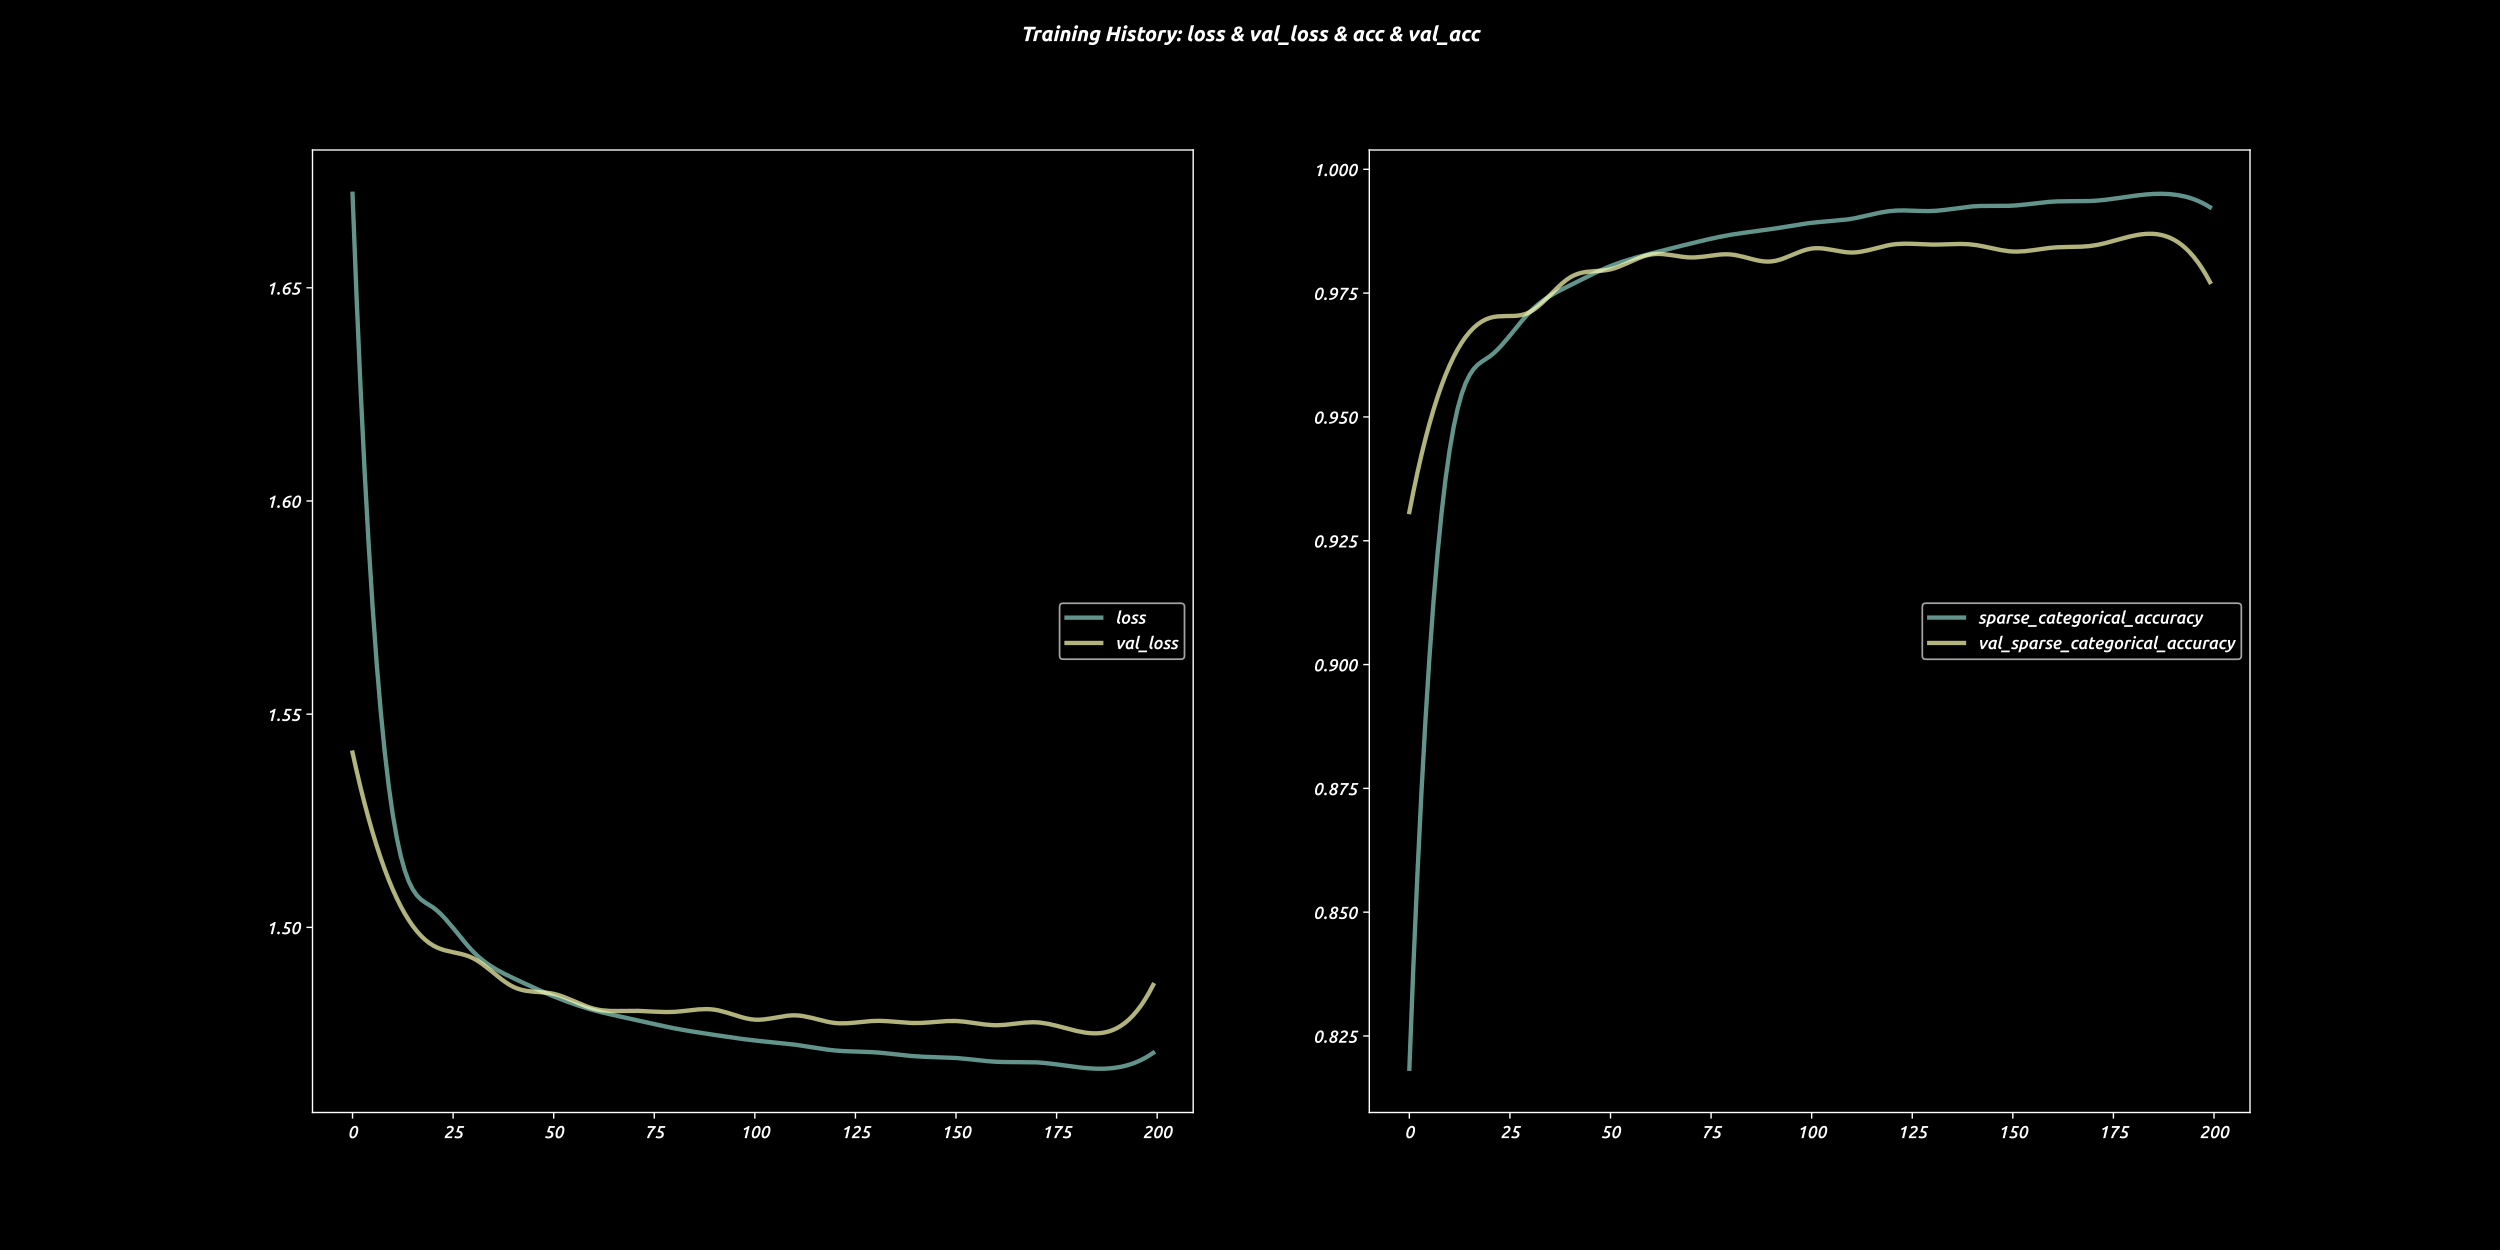 <?xml version="1.0" encoding="utf-8" standalone="no"?>
<!DOCTYPE svg PUBLIC "-//W3C//DTD SVG 1.1//EN"
  "http://www.w3.org/Graphics/SVG/1.1/DTD/svg11.dtd">
<!-- Created with matplotlib (https://matplotlib.org/) -->
<svg height="720pt" version="1.1" viewBox="0 0 1440 720" width="1440pt" xmlns="http://www.w3.org/2000/svg" xmlns:xlink="http://www.w3.org/1999/xlink">
 <defs>
  <style type="text/css">*{stroke-linecap:butt;stroke-linejoin:round;}</style>
 </defs>
 <g id="figure_1">
  <g id="patch_1">
   <path d="M 0 720 
L 1440 720 
L 1440 0 
L 0 0 
z
"/>
  </g>
  <g id="axes_1">
   <g id="patch_2">
    <path d="M 180 640.8 
L 687.273 640.8 
L 687.273 86.4 
L 180 86.4 
z
"/>
   </g>
   <g id="matplotlib.axis_1">
    <g id="xtick_1">
     <g id="line2d_1">
      <defs>
       <path d="M 0 0 
L 0 3.5 
" id="mda46b24c9d" style="stroke:#ffffff;stroke-width:0.8;"/>
      </defs>
      <g>
       <use style="fill:#ffffff;stroke:#ffffff;stroke-width:0.8;" x="203.058" xlink:href="#mda46b24c9d" y="640.8"/>
      </g>
     </g>
     <g id="text_1">
      <!-- 0 -->
      <g style="fill:#ffffff;" transform="translate(200.218 655.559)scale(0.1 -0.1)">
       <defs>
        <path d="M 29.5 9 
Q 32.703 9 35.453 10.891 
Q 38.203 12.797 40.5 15.938 
Q 42.797 19.094 44.547 23.188 
Q 46.297 27.297 47.5 31.688 
Q 48.703 36.094 49.344 40.438 
Q 50 44.797 50 48.594 
Q 50 54.906 48.297 57.703 
Q 46.594 60.5 42.703 60.5 
Q 39.5 60.5 36.703 58.594 
Q 33.906 56.703 31.656 53.5 
Q 29.406 50.297 27.656 46.188 
Q 25.906 42.094 24.656 37.688 
Q 23.406 33.297 22.797 28.891 
Q 22.203 24.5 22.203 20.797 
Q 22.203 14.5 23.891 11.75 
Q 25.594 9 29.5 9 
z
M 27.797 -1.5 
Q 23.203 -1.5 19.953 0.047 
Q 16.703 1.594 14.594 4.344 
Q 12.5 7.094 11.547 10.891 
Q 10.594 14.703 10.594 19.203 
Q 10.594 28.594 12.844 37.844 
Q 15.094 47.094 19.391 54.438 
Q 23.703 61.797 30 66.344 
Q 36.297 70.906 44.297 70.906 
Q 48.906 70.906 52.156 69.344 
Q 55.406 67.797 57.5 65.047 
Q 59.594 62.297 60.594 58.5 
Q 61.594 54.703 61.594 50.203 
Q 61.594 40.797 59.344 31.547 
Q 57.094 22.297 52.75 14.938 
Q 48.406 7.594 42.156 3.047 
Q 35.906 -1.5 27.797 -1.5 
z
" id="Ubuntu-MediumItalic-48"/>
       </defs>
       <use xlink:href="#Ubuntu-MediumItalic-48"/>
      </g>
     </g>
    </g>
    <g id="xtick_2">
     <g id="line2d_2">
      <g>
       <use style="fill:#ffffff;stroke:#ffffff;stroke-width:0.8;" x="260.992" xlink:href="#mda46b24c9d" y="640.8"/>
      </g>
     </g>
     <g id="text_2">
      <!-- 25 -->
      <g style="fill:#ffffff;" transform="translate(255.312 655.559)scale(0.1 -0.1)">
       <defs>
        <path d="M 42.297 70.906 
Q 46.703 70.906 50.141 69.547 
Q 53.594 68.203 55.938 66 
Q 58.297 63.797 59.5 60.844 
Q 60.703 57.906 60.703 54.797 
Q 60.703 50.297 59.453 46.75 
Q 58.203 43.203 55.797 40.141 
Q 53.406 37.094 49.906 34.141 
Q 46.406 31.203 42 27.797 
Q 39.406 25.797 36.594 23.75 
Q 33.797 21.703 31.25 19.547 
Q 28.703 17.406 26.5 15.047 
Q 24.297 12.703 22.797 10.094 
L 52.703 10.094 
L 50.297 0 
L 7 0 
Q 7.906 5.797 10 10.25 
Q 12.094 14.703 15.141 18.344 
Q 18.203 22 22 25.141 
Q 25.797 28.297 30 31.5 
Q 34.203 34.703 37.594 37.344 
Q 41 40 43.391 42.5 
Q 45.797 45 47.094 47.5 
Q 48.406 50 48.406 52.906 
Q 48.406 56.203 46.297 58.297 
Q 44.203 60.406 40.297 60.406 
Q 35.406 60.406 31.344 58.297 
Q 27.297 56.203 24.094 53.594 
L 20 62.703 
Q 24.406 66.406 30.094 68.656 
Q 35.797 70.906 42.297 70.906 
z
" id="Ubuntu-MediumItalic-50"/>
        <path d="M 11.406 12.797 
Q 13.906 11.406 17.594 10.156 
Q 21.297 8.906 25.906 8.906 
Q 33.703 8.906 38.344 12.25 
Q 43 15.594 43 22.094 
Q 43 25.594 41.094 27.891 
Q 39.203 30.203 35.891 31.547 
Q 32.594 32.906 28.047 33.5 
Q 23.5 34.094 18.203 34.203 
Q 21.406 43.5 24.25 52.094 
Q 27.094 60.703 29.406 69.297 
L 64.094 69.297 
L 61.703 59.203 
L 37.297 59.203 
Q 36.703 57.297 36 55.047 
Q 35.297 52.797 34.594 50.594 
Q 33.906 48.406 33.25 46.406 
Q 32.594 44.406 32.094 43 
Q 43.703 41.703 49.391 36.5 
Q 55.094 31.297 55.094 23.094 
Q 55.094 17.703 53.297 13.203 
Q 51.5 8.703 47.844 5.453 
Q 44.203 2.203 38.703 0.344 
Q 33.203 -1.5 25.797 -1.5 
Q 23.094 -1.5 20.344 -1.094 
Q 17.594 -0.703 15.047 -0.094 
Q 12.5 0.5 10.391 1.25 
Q 8.297 2 6.906 2.797 
z
" id="Ubuntu-MediumItalic-53"/>
       </defs>
       <use xlink:href="#Ubuntu-MediumItalic-50"/>
       <use x="56.8" xlink:href="#Ubuntu-MediumItalic-53"/>
      </g>
     </g>
    </g>
    <g id="xtick_3">
     <g id="line2d_3">
      <g>
       <use style="fill:#ffffff;stroke:#ffffff;stroke-width:0.8;" x="318.926" xlink:href="#mda46b24c9d" y="640.8"/>
      </g>
     </g>
     <g id="text_3">
      <!-- 50 -->
      <g style="fill:#ffffff;" transform="translate(313.247 655.559)scale(0.1 -0.1)">
       <use xlink:href="#Ubuntu-MediumItalic-53"/>
       <use x="56.8" xlink:href="#Ubuntu-MediumItalic-48"/>
      </g>
     </g>
    </g>
    <g id="xtick_4">
     <g id="line2d_4">
      <g>
       <use style="fill:#ffffff;stroke:#ffffff;stroke-width:0.8;" x="376.861" xlink:href="#mda46b24c9d" y="640.8"/>
      </g>
     </g>
     <g id="text_4">
      <!-- 75 -->
      <g style="fill:#ffffff;" transform="translate(371.181 655.559)scale(0.1 -0.1)">
       <defs>
        <path d="M 14.203 0 
Q 16.297 7.703 20.25 16.094 
Q 24.203 24.5 29.094 32.453 
Q 34 40.406 39.344 47.297 
Q 44.703 54.203 49.594 58.906 
L 18.094 58.906 
L 20.594 69.297 
L 66.594 69.297 
L 64.406 59.906 
Q 61.703 57.594 58.344 53.938 
Q 55 50.297 51.344 45.688 
Q 47.703 41.094 44.047 35.688 
Q 40.406 30.297 37.156 24.438 
Q 33.906 18.594 31.156 12.391 
Q 28.406 6.203 26.703 0 
z
" id="Ubuntu-MediumItalic-55"/>
       </defs>
       <use xlink:href="#Ubuntu-MediumItalic-55"/>
       <use x="56.8" xlink:href="#Ubuntu-MediumItalic-53"/>
      </g>
     </g>
    </g>
    <g id="xtick_5">
     <g id="line2d_5">
      <g>
       <use style="fill:#ffffff;stroke:#ffffff;stroke-width:0.8;" x="434.795" xlink:href="#mda46b24c9d" y="640.8"/>
      </g>
     </g>
     <g id="text_5">
      <!-- 100 -->
      <g style="fill:#ffffff;" transform="translate(426.276 655.559)scale(0.1 -0.1)">
       <defs>
        <path d="M 21.297 54.906 
Q 27.594 57.203 34.297 60.797 
Q 41 64.406 46.594 69.297 
L 55.203 69.297 
L 38.5 0 
L 26.406 0 
L 39.094 52.703 
Q 35.906 50.594 31.547 48.641 
Q 27.203 46.703 23 45.297 
z
" id="Ubuntu-MediumItalic-49"/>
       </defs>
       <use xlink:href="#Ubuntu-MediumItalic-49"/>
       <use x="56.8" xlink:href="#Ubuntu-MediumItalic-48"/>
       <use x="113.6" xlink:href="#Ubuntu-MediumItalic-48"/>
      </g>
     </g>
    </g>
    <g id="xtick_6">
     <g id="line2d_6">
      <g>
       <use style="fill:#ffffff;stroke:#ffffff;stroke-width:0.8;" x="492.729" xlink:href="#mda46b24c9d" y="640.8"/>
      </g>
     </g>
     <g id="text_6">
      <!-- 125 -->
      <g style="fill:#ffffff;" transform="translate(484.21 655.559)scale(0.1 -0.1)">
       <use xlink:href="#Ubuntu-MediumItalic-49"/>
       <use x="56.8" xlink:href="#Ubuntu-MediumItalic-50"/>
       <use x="113.6" xlink:href="#Ubuntu-MediumItalic-53"/>
      </g>
     </g>
    </g>
    <g id="xtick_7">
     <g id="line2d_7">
      <g>
       <use style="fill:#ffffff;stroke:#ffffff;stroke-width:0.8;" x="550.664" xlink:href="#mda46b24c9d" y="640.8"/>
      </g>
     </g>
     <g id="text_7">
      <!-- 150 -->
      <g style="fill:#ffffff;" transform="translate(542.144 655.559)scale(0.1 -0.1)">
       <use xlink:href="#Ubuntu-MediumItalic-49"/>
       <use x="56.8" xlink:href="#Ubuntu-MediumItalic-53"/>
       <use x="113.6" xlink:href="#Ubuntu-MediumItalic-48"/>
      </g>
     </g>
    </g>
    <g id="xtick_8">
     <g id="line2d_8">
      <g>
       <use style="fill:#ffffff;stroke:#ffffff;stroke-width:0.8;" x="608.598" xlink:href="#mda46b24c9d" y="640.8"/>
      </g>
     </g>
     <g id="text_8">
      <!-- 175 -->
      <g style="fill:#ffffff;" transform="translate(600.078 655.559)scale(0.1 -0.1)">
       <use xlink:href="#Ubuntu-MediumItalic-49"/>
       <use x="56.8" xlink:href="#Ubuntu-MediumItalic-55"/>
       <use x="113.6" xlink:href="#Ubuntu-MediumItalic-53"/>
      </g>
     </g>
    </g>
    <g id="xtick_9">
     <g id="line2d_9">
      <g>
       <use style="fill:#ffffff;stroke:#ffffff;stroke-width:0.8;" x="666.532" xlink:href="#mda46b24c9d" y="640.8"/>
      </g>
     </g>
     <g id="text_9">
      <!-- 200 -->
      <g style="fill:#ffffff;" transform="translate(658.013 655.559)scale(0.1 -0.1)">
       <use xlink:href="#Ubuntu-MediumItalic-50"/>
       <use x="56.8" xlink:href="#Ubuntu-MediumItalic-48"/>
       <use x="113.6" xlink:href="#Ubuntu-MediumItalic-48"/>
      </g>
     </g>
    </g>
   </g>
   <g id="matplotlib.axis_2">
    <g id="ytick_1">
     <g id="line2d_10">
      <defs>
       <path d="M 0 0 
L -3.5 0 
" id="mb5921f6f9f" style="stroke:#ffffff;stroke-width:0.8;"/>
      </defs>
      <g>
       <use style="fill:#ffffff;stroke:#ffffff;stroke-width:0.8;" x="180" xlink:href="#mb5921f6f9f" y="534.174"/>
      </g>
     </g>
     <g id="text_10">
      <!-- 1.50 -->
      <g style="fill:#ffffff;" transform="translate(153.311 538.053)scale(0.1 -0.1)">
       <defs>
        <path d="M 15 14.594 
Q 18.203 14.594 20.203 12.797 
Q 22.203 11 22.203 7.5 
Q 22.203 5.5 21.453 3.844 
Q 20.703 2.203 19.5 1.047 
Q 18.297 -0.094 16.75 -0.688 
Q 15.203 -1.297 13.594 -1.297 
Q 10.406 -1.297 8.453 0.453 
Q 6.5 2.203 6.5 5.703 
Q 6.5 9.906 9.094 12.25 
Q 11.703 14.594 15 14.594 
z
" id="Ubuntu-MediumItalic-46"/>
       </defs>
       <use xlink:href="#Ubuntu-MediumItalic-49"/>
       <use x="56.8" xlink:href="#Ubuntu-MediumItalic-46"/>
       <use x="83.3" xlink:href="#Ubuntu-MediumItalic-53"/>
       <use x="140.1" xlink:href="#Ubuntu-MediumItalic-48"/>
      </g>
     </g>
    </g>
    <g id="ytick_2">
     <g id="line2d_11">
      <g>
       <use style="fill:#ffffff;stroke:#ffffff;stroke-width:0.8;" x="180" xlink:href="#mb5921f6f9f" y="411.373"/>
      </g>
     </g>
     <g id="text_11">
      <!-- 1.55 -->
      <g style="fill:#ffffff;" transform="translate(153.311 415.252)scale(0.1 -0.1)">
       <use xlink:href="#Ubuntu-MediumItalic-49"/>
       <use x="56.8" xlink:href="#Ubuntu-MediumItalic-46"/>
       <use x="83.3" xlink:href="#Ubuntu-MediumItalic-53"/>
       <use x="140.1" xlink:href="#Ubuntu-MediumItalic-53"/>
      </g>
     </g>
    </g>
    <g id="ytick_3">
     <g id="line2d_12">
      <g>
       <use style="fill:#ffffff;stroke:#ffffff;stroke-width:0.8;" x="180" xlink:href="#mb5921f6f9f" y="288.572"/>
      </g>
     </g>
     <g id="text_12">
      <!-- 1.60 -->
      <g style="fill:#ffffff;" transform="translate(153.311 292.452)scale(0.1 -0.1)">
       <defs>
        <path d="M 46.297 24.594 
Q 46.297 29.406 43.844 31.547 
Q 41.406 33.703 36.906 33.703 
Q 30.703 33.703 24.906 31.094 
Q 24.094 28.5 23.641 25.891 
Q 23.203 23.297 23.203 21 
Q 23.203 15.5 25.453 12 
Q 27.703 8.5 32.797 8.5 
Q 35.906 8.5 38.453 9.797 
Q 41 11.094 42.703 13.297 
Q 44.406 15.5 45.344 18.391 
Q 46.297 21.297 46.297 24.594 
z
M 62.703 59.906 
Q 49.297 59.703 40.344 54.797 
Q 31.406 49.906 27.297 40.203 
Q 30 41.5 33.5 42.344 
Q 37 43.203 40.5 43.203 
Q 48.797 43.203 53.391 38.453 
Q 58 33.703 58 25.594 
Q 58 19.906 56.203 14.953 
Q 54.406 10 50.953 6.344 
Q 47.5 2.703 42.594 0.594 
Q 37.703 -1.5 31.594 -1.5 
Q 27.094 -1.5 23.391 0 
Q 19.703 1.5 17.047 4.344 
Q 14.406 7.203 12.953 11.297 
Q 11.5 15.406 11.5 20.703 
Q 11.5 30.297 14.797 39.188 
Q 18.094 48.094 24.391 54.891 
Q 30.703 61.703 40 65.75 
Q 49.297 69.797 61.5 69.797 
Q 62 69.797 62.703 69.797 
Q 63.406 69.797 64.203 69.703 
z
" id="Ubuntu-MediumItalic-54"/>
       </defs>
       <use xlink:href="#Ubuntu-MediumItalic-49"/>
       <use x="56.8" xlink:href="#Ubuntu-MediumItalic-46"/>
       <use x="83.3" xlink:href="#Ubuntu-MediumItalic-54"/>
       <use x="140.1" xlink:href="#Ubuntu-MediumItalic-48"/>
      </g>
     </g>
    </g>
    <g id="ytick_4">
     <g id="line2d_13">
      <g>
       <use style="fill:#ffffff;stroke:#ffffff;stroke-width:0.8;" x="180" xlink:href="#mb5921f6f9f" y="165.771"/>
      </g>
     </g>
     <g id="text_13">
      <!-- 1.65 -->
      <g style="fill:#ffffff;" transform="translate(153.311 169.651)scale(0.1 -0.1)">
       <use xlink:href="#Ubuntu-MediumItalic-49"/>
       <use x="56.8" xlink:href="#Ubuntu-MediumItalic-46"/>
       <use x="83.3" xlink:href="#Ubuntu-MediumItalic-54"/>
       <use x="140.1" xlink:href="#Ubuntu-MediumItalic-53"/>
      </g>
     </g>
    </g>
   </g>
   <g id="line2d_14">
    <path clip-path="url(#pd1f9b85286)" d="M 203.058 111.6 
L 205.375 170.879 
L 207.693 224.012 
L 210.01 271.346 
L 212.327 313.224 
L 214.645 349.992 
L 216.962 381.993 
L 219.279 409.574 
L 221.597 433.079 
L 223.914 452.851 
L 226.232 469.237 
L 228.549 482.581 
L 230.866 493.228 
L 233.184 501.522 
L 235.501 507.808 
L 237.818 512.431 
L 240.136 515.735 
L 242.453 518.066 
L 244.771 519.769 
L 249.405 522.666 
L 251.723 524.481 
L 254.04 526.636 
L 256.357 529.065 
L 260.992 534.479 
L 267.944 543.001 
L 270.262 545.684 
L 272.579 548.18 
L 274.896 550.436 
L 277.214 552.463 
L 279.531 554.286 
L 281.848 555.931 
L 286.483 558.785 
L 291.118 561.227 
L 300.387 565.646 
L 311.974 570.946 
L 318.926 573.911 
L 325.879 576.639 
L 332.831 579.098 
L 339.783 581.266 
L 346.735 583.127 
L 356.004 585.259 
L 379.178 590.382 
L 388.448 592.325 
L 397.717 593.975 
L 411.621 596.122 
L 427.843 598.479 
L 437.112 599.571 
L 457.969 601.731 
L 467.238 603.164 
L 476.508 604.571 
L 481.142 605.093 
L 485.777 605.426 
L 495.047 605.758 
L 501.999 606.015 
L 506.634 606.331 
L 513.586 607.032 
L 525.173 608.265 
L 532.125 608.698 
L 550.664 609.391 
L 557.616 610.036 
L 569.203 611.261 
L 573.837 611.583 
L 578.472 611.723 
L 597.011 611.913 
L 601.646 612.272 
L 608.598 613.084 
L 622.502 614.905 
L 627.137 615.336 
L 631.772 615.574 
L 636.406 615.554 
L 641.041 615.212 
L 645.676 614.485 
L 647.993 613.958 
L 650.311 613.31 
L 652.628 612.533 
L 654.945 611.621 
L 657.263 610.565 
L 659.58 609.356 
L 661.898 607.988 
L 664.215 606.451 
L 664.215 606.451 
" style="fill:none;stroke:#8dd3c7;stroke-linecap:square;stroke-opacity:0.7;stroke-width:2.5;"/>
   </g>
   <g id="line2d_15">
    <path clip-path="url(#pd1f9b85286)" d="M 203.058 433.494 
L 205.375 443.864 
L 207.693 453.645 
L 210.01 462.851 
L 212.327 471.496 
L 214.645 479.593 
L 216.962 487.155 
L 219.279 494.197 
L 221.597 500.732 
L 223.914 506.774 
L 226.232 512.336 
L 228.549 517.432 
L 230.866 522.075 
L 233.184 526.279 
L 235.501 530.058 
L 237.818 533.426 
L 240.136 536.395 
L 242.453 538.98 
L 244.771 541.194 
L 247.088 543.051 
L 249.405 544.564 
L 251.723 545.755 
L 254.04 546.68 
L 256.357 547.399 
L 260.992 548.475 
L 265.627 549.484 
L 267.944 550.12 
L 270.262 550.927 
L 272.579 551.969 
L 274.896 553.287 
L 277.214 554.84 
L 281.848 558.413 
L 288.801 564.025 
L 291.118 565.72 
L 293.435 567.227 
L 295.753 568.484 
L 298.07 569.449 
L 300.387 570.155 
L 302.705 570.651 
L 307.34 571.212 
L 314.292 571.73 
L 316.609 572.016 
L 318.926 572.443 
L 321.244 573.046 
L 323.561 573.802 
L 328.196 575.632 
L 337.465 579.54 
L 339.783 580.357 
L 342.1 581.036 
L 344.418 581.553 
L 346.735 581.92 
L 351.37 582.295 
L 356.004 582.345 
L 367.591 582.253 
L 376.861 582.711 
L 383.813 582.944 
L 388.448 582.83 
L 393.082 582.421 
L 402.352 581.414 
L 406.987 581.245 
L 409.304 581.338 
L 411.621 581.586 
L 413.939 582.004 
L 418.573 583.224 
L 427.843 586.08 
L 430.16 586.648 
L 432.478 587.077 
L 434.795 587.327 
L 437.112 587.372 
L 439.43 587.24 
L 444.065 586.613 
L 453.334 585.072 
L 455.651 584.87 
L 457.969 584.826 
L 460.286 584.967 
L 462.604 585.27 
L 467.238 586.222 
L 476.508 588.503 
L 478.825 588.942 
L 481.142 589.257 
L 483.46 589.423 
L 488.095 589.378 
L 492.729 589.007 
L 501.999 588.113 
L 506.634 587.999 
L 511.268 588.202 
L 525.173 589.249 
L 529.807 589.244 
L 534.442 588.969 
L 546.029 588.102 
L 550.664 588.097 
L 555.298 588.466 
L 562.251 589.421 
L 566.885 590.053 
L 571.52 590.464 
L 573.837 590.528 
L 578.472 590.324 
L 585.424 589.555 
L 590.059 589.053 
L 594.694 588.814 
L 597.011 588.861 
L 599.328 589.048 
L 603.963 589.78 
L 608.598 590.846 
L 620.185 593.847 
L 624.82 594.733 
L 627.137 595.023 
L 629.454 595.182 
L 631.772 595.189 
L 634.089 595.022 
L 636.406 594.661 
L 638.724 594.083 
L 641.041 593.268 
L 643.359 592.194 
L 645.676 590.839 
L 647.993 589.182 
L 650.311 587.202 
L 652.628 584.877 
L 654.945 582.186 
L 657.263 579.107 
L 659.58 575.619 
L 661.898 571.701 
L 664.215 567.331 
L 664.215 567.331 
" style="fill:none;stroke:#feffb3;stroke-linecap:square;stroke-opacity:0.7;stroke-width:2.5;"/>
   </g>
   <g id="patch_3">
    <path d="M 180 640.8 
L 180 86.4 
" style="fill:none;stroke:#ffffff;stroke-linecap:square;stroke-linejoin:miter;stroke-width:0.8;"/>
   </g>
   <g id="patch_4">
    <path d="M 687.273 640.8 
L 687.273 86.4 
" style="fill:none;stroke:#ffffff;stroke-linecap:square;stroke-linejoin:miter;stroke-width:0.8;"/>
   </g>
   <g id="patch_5">
    <path d="M 180 640.8 
L 687.273 640.8 
" style="fill:none;stroke:#ffffff;stroke-linecap:square;stroke-linejoin:miter;stroke-width:0.8;"/>
   </g>
   <g id="patch_6">
    <path d="M 180 86.4 
L 687.273 86.4 
" style="fill:none;stroke:#ffffff;stroke-linecap:square;stroke-linejoin:miter;stroke-width:0.8;"/>
   </g>
   <g id="legend_1">
    <g id="patch_7">
     <path d="M 612.323 379.709 
L 680.273 379.709 
Q 682.273 379.709 682.273 377.709 
L 682.273 349.491 
Q 682.273 347.491 680.273 347.491 
L 612.323 347.491 
Q 610.323 347.491 610.323 349.491 
L 610.323 377.709 
Q 610.323 379.709 612.323 379.709 
z
" style="opacity:0.8;stroke:#cccccc;stroke-linejoin:miter;"/>
    </g>
    <g id="line2d_16">
     <path d="M 614.323 355.75 
L 634.323 355.75 
" style="fill:none;stroke:#8dd3c7;stroke-linecap:square;stroke-opacity:0.7;stroke-width:2.5;"/>
    </g>
    <g id="line2d_17"/>
    <g id="text_14">
     <!-- loss -->
     <g style="fill:#ffffff;" transform="translate(642.323 359.25)scale(0.1 -0.1)">
      <defs>
       <path d="M 27.297 -1 
Q 22.594 -0.906 19.344 0.188 
Q 16.094 1.297 14.141 3.188 
Q 12.203 5.094 11.344 7.688 
Q 10.5 10.297 10.5 13.406 
Q 10.5 16.594 11.25 20.141 
Q 12 23.703 12.906 27.203 
L 24.5 75.594 
L 37.094 77.594 
Q 34 64.5 30.891 51.547 
Q 27.797 38.594 24.594 25.5 
Q 24.094 23.406 23.5 21.344 
Q 22.906 19.297 22.906 17.297 
Q 22.906 15.594 22.953 14.141 
Q 23 12.703 23.75 11.641 
Q 24.5 10.594 26 9.891 
Q 27.5 9.203 29.906 9 
z
" id="Ubuntu-MediumItalic-108"/>
       <path d="M 28.797 -1.406 
Q 19.5 -1.406 14.594 4.094 
Q 9.703 9.594 9.703 18.594 
Q 9.703 24.406 11.5 30.594 
Q 13.297 36.797 17 41.891 
Q 20.703 47 26.297 50.297 
Q 31.906 53.594 39.5 53.594 
Q 48.797 53.594 53.688 48.141 
Q 58.594 42.703 58.594 33.703 
Q 58.594 27.797 56.844 21.594 
Q 55.094 15.406 51.438 10.297 
Q 47.797 5.203 42.141 1.891 
Q 36.5 -1.406 28.797 -1.406 
z
M 38 43.406 
Q 34.094 43.406 31.047 41.156 
Q 28 38.906 25.953 35.406 
Q 23.906 31.906 22.797 27.75 
Q 21.703 23.594 21.703 19.703 
Q 21.703 14.703 23.594 11.797 
Q 25.5 8.906 30.297 8.906 
Q 34.203 8.906 37.25 11.156 
Q 40.297 13.406 42.344 16.844 
Q 44.406 20.297 45.5 24.5 
Q 46.594 28.703 46.594 32.5 
Q 46.594 37.5 44.688 40.453 
Q 42.797 43.406 38 43.406 
z
" id="Ubuntu-MediumItalic-111"/>
       <path d="M 22.406 8.5 
Q 27.203 8.5 30 10.047 
Q 32.797 11.594 32.797 14.797 
Q 32.797 17.406 31 18.953 
Q 29.203 20.5 24.703 22.594 
Q 22.297 23.703 20.25 24.891 
Q 18.203 26.094 16.703 27.688 
Q 15.203 29.297 14.297 31.438 
Q 13.406 33.594 13.406 36.594 
Q 13.406 44.406 19.094 49 
Q 24.797 53.594 35.594 53.594 
Q 40.594 53.594 44.547 52.547 
Q 48.5 51.5 50.5 50.406 
L 46.203 41 
Q 44.5 42 41.297 42.953 
Q 38.094 43.906 34.594 43.906 
Q 32.906 43.906 31.25 43.594 
Q 29.594 43.297 28.297 42.594 
Q 27 41.906 26.141 40.656 
Q 25.297 39.406 25.297 37.594 
Q 25.297 35.297 27.141 33.844 
Q 29 32.406 32.5 30.797 
Q 35.797 29.297 38.094 27.891 
Q 40.406 26.5 41.906 24.75 
Q 43.406 23 44.094 20.844 
Q 44.797 18.703 44.797 15.703 
Q 44.797 12 43.297 8.844 
Q 41.797 5.703 38.938 3.453 
Q 36.094 1.203 31.891 -0.094 
Q 27.703 -1.406 22.297 -1.406 
Q 18.594 -1.406 15.641 -0.906 
Q 12.703 -0.406 10.5 0.25 
Q 8.297 0.906 6.797 1.594 
Q 5.297 2.297 4.5 2.797 
L 8.797 12.297 
Q 9.5 11.906 10.844 11.25 
Q 12.203 10.594 13.953 10 
Q 15.703 9.406 17.844 8.953 
Q 20 8.5 22.406 8.5 
z
" id="Ubuntu-MediumItalic-115"/>
      </defs>
      <use xlink:href="#Ubuntu-MediumItalic-108"/>
      <use x="28.925" xlink:href="#Ubuntu-MediumItalic-111"/>
      <use x="85.225" xlink:href="#Ubuntu-MediumItalic-115"/>
      <use x="129.025" xlink:href="#Ubuntu-MediumItalic-115"/>
     </g>
    </g>
    <g id="line2d_18">
     <path d="M 614.323 370.359 
L 634.323 370.359 
" style="fill:none;stroke:#feffb3;stroke-linecap:square;stroke-opacity:0.7;stroke-width:2.5;"/>
    </g>
    <g id="line2d_19"/>
    <g id="text_15">
     <!-- val_loss -->
     <g style="fill:#ffffff;" transform="translate(642.323 373.859)scale(0.1 -0.1)">
      <defs>
       <path d="M 19.5 0 
Q 17 10.203 15 23.641 
Q 13 37.094 12.406 52.297 
L 24.797 52.297 
Q 24.906 47.906 25.156 42.797 
Q 25.406 37.703 25.797 32.547 
Q 26.203 27.406 26.75 22.594 
Q 27.297 17.797 28 13.906 
Q 30.594 17.297 33.594 22.047 
Q 36.594 26.797 39.391 32.047 
Q 42.203 37.297 44.5 42.594 
Q 46.797 47.906 48.203 52.297 
L 60.797 52.297 
Q 58.406 45.406 54.797 38.094 
Q 51.203 30.797 47 23.891 
Q 42.797 17 38.344 10.797 
Q 33.906 4.594 29.906 0 
z
" id="Ubuntu-MediumItalic-118"/>
       <path d="M 53 20.297 
Q 52.703 19.203 52.391 16.703 
Q 52.094 14.203 52.094 12 
Q 52.094 9.094 52.594 6.344 
Q 53.094 3.594 54.203 0.797 
L 43.406 -0.797 
Q 42.203 1.594 41.5 4.297 
Q 39 2.094 35.344 0.344 
Q 31.703 -1.406 27.094 -1.406 
Q 22.406 -1.406 19.047 0.141 
Q 15.703 1.703 13.594 4.453 
Q 11.5 7.203 10.5 10.891 
Q 9.5 14.594 9.5 18.906 
Q 9.5 26.203 12.094 32.5 
Q 14.703 38.797 19.344 43.391 
Q 24 48 30.391 50.641 
Q 36.797 53.297 44.406 53.297 
Q 48.297 53.297 52.25 52.641 
Q 56.203 52 60.203 50.203 
z
M 46.406 42.906 
Q 44.5 43.297 42.094 43.297 
Q 37.594 43.297 33.797 41.344 
Q 30 39.406 27.25 36.156 
Q 24.5 32.906 23 28.703 
Q 21.5 24.5 21.5 19.906 
Q 21.5 17.594 21.891 15.594 
Q 22.297 13.594 23.25 12.094 
Q 24.203 10.594 25.797 9.688 
Q 27.406 8.797 29.906 8.797 
Q 33.094 8.797 35.547 10.141 
Q 38 11.5 40.094 13.797 
Q 40.203 16.406 40.547 18.703 
Q 40.906 21 41.5 23.297 
z
" id="Ubuntu-MediumItalic-97"/>
       <path d="M -2 -8.406 
L 48 -8.406 
L 45.594 -18.5 
L -4.297 -18.5 
z
" id="Ubuntu-MediumItalic-95"/>
      </defs>
      <use xlink:href="#Ubuntu-MediumItalic-118"/>
      <use x="51.1" xlink:href="#Ubuntu-MediumItalic-97"/>
      <use x="106.9" xlink:href="#Ubuntu-MediumItalic-108"/>
      <use x="136.7" xlink:href="#Ubuntu-MediumItalic-95"/>
      <use x="186.7" xlink:href="#Ubuntu-MediumItalic-108"/>
      <use x="215.625" xlink:href="#Ubuntu-MediumItalic-111"/>
      <use x="271.925" xlink:href="#Ubuntu-MediumItalic-115"/>
      <use x="315.725" xlink:href="#Ubuntu-MediumItalic-115"/>
     </g>
    </g>
   </g>
  </g>
  <g id="axes_2">
   <g id="patch_8">
    <path d="M 788.727 640.8 
L 1296 640.8 
L 1296 86.4 
L 788.727 86.4 
z
"/>
   </g>
   <g id="matplotlib.axis_3">
    <g id="xtick_10">
     <g id="line2d_20">
      <g>
       <use style="fill:#ffffff;stroke:#ffffff;stroke-width:0.8;" x="811.785" xlink:href="#mda46b24c9d" y="640.8"/>
      </g>
     </g>
     <g id="text_16">
      <!-- 0 -->
      <g style="fill:#ffffff;" transform="translate(808.945 655.559)scale(0.1 -0.1)">
       <use xlink:href="#Ubuntu-MediumItalic-48"/>
      </g>
     </g>
    </g>
    <g id="xtick_11">
     <g id="line2d_21">
      <g>
       <use style="fill:#ffffff;stroke:#ffffff;stroke-width:0.8;" x="869.719" xlink:href="#mda46b24c9d" y="640.8"/>
      </g>
     </g>
     <g id="text_17">
      <!-- 25 -->
      <g style="fill:#ffffff;" transform="translate(864.04 655.559)scale(0.1 -0.1)">
       <use xlink:href="#Ubuntu-MediumItalic-50"/>
       <use x="56.8" xlink:href="#Ubuntu-MediumItalic-53"/>
      </g>
     </g>
    </g>
    <g id="xtick_12">
     <g id="line2d_22">
      <g>
       <use style="fill:#ffffff;stroke:#ffffff;stroke-width:0.8;" x="927.654" xlink:href="#mda46b24c9d" y="640.8"/>
      </g>
     </g>
     <g id="text_18">
      <!-- 50 -->
      <g style="fill:#ffffff;" transform="translate(921.974 655.559)scale(0.1 -0.1)">
       <use xlink:href="#Ubuntu-MediumItalic-53"/>
       <use x="56.8" xlink:href="#Ubuntu-MediumItalic-48"/>
      </g>
     </g>
    </g>
    <g id="xtick_13">
     <g id="line2d_23">
      <g>
       <use style="fill:#ffffff;stroke:#ffffff;stroke-width:0.8;" x="985.588" xlink:href="#mda46b24c9d" y="640.8"/>
      </g>
     </g>
     <g id="text_19">
      <!-- 75 -->
      <g style="fill:#ffffff;" transform="translate(979.908 655.559)scale(0.1 -0.1)">
       <use xlink:href="#Ubuntu-MediumItalic-55"/>
       <use x="56.8" xlink:href="#Ubuntu-MediumItalic-53"/>
      </g>
     </g>
    </g>
    <g id="xtick_14">
     <g id="line2d_24">
      <g>
       <use style="fill:#ffffff;stroke:#ffffff;stroke-width:0.8;" x="1043.522" xlink:href="#mda46b24c9d" y="640.8"/>
      </g>
     </g>
     <g id="text_20">
      <!-- 100 -->
      <g style="fill:#ffffff;" transform="translate(1035.003 655.559)scale(0.1 -0.1)">
       <use xlink:href="#Ubuntu-MediumItalic-49"/>
       <use x="56.8" xlink:href="#Ubuntu-MediumItalic-48"/>
       <use x="113.6" xlink:href="#Ubuntu-MediumItalic-48"/>
      </g>
     </g>
    </g>
    <g id="xtick_15">
     <g id="line2d_25">
      <g>
       <use style="fill:#ffffff;stroke:#ffffff;stroke-width:0.8;" x="1101.457" xlink:href="#mda46b24c9d" y="640.8"/>
      </g>
     </g>
     <g id="text_21">
      <!-- 125 -->
      <g style="fill:#ffffff;" transform="translate(1092.937 655.559)scale(0.1 -0.1)">
       <use xlink:href="#Ubuntu-MediumItalic-49"/>
       <use x="56.8" xlink:href="#Ubuntu-MediumItalic-50"/>
       <use x="113.6" xlink:href="#Ubuntu-MediumItalic-53"/>
      </g>
     </g>
    </g>
    <g id="xtick_16">
     <g id="line2d_26">
      <g>
       <use style="fill:#ffffff;stroke:#ffffff;stroke-width:0.8;" x="1159.391" xlink:href="#mda46b24c9d" y="640.8"/>
      </g>
     </g>
     <g id="text_22">
      <!-- 150 -->
      <g style="fill:#ffffff;" transform="translate(1150.871 655.559)scale(0.1 -0.1)">
       <use xlink:href="#Ubuntu-MediumItalic-49"/>
       <use x="56.8" xlink:href="#Ubuntu-MediumItalic-53"/>
       <use x="113.6" xlink:href="#Ubuntu-MediumItalic-48"/>
      </g>
     </g>
    </g>
    <g id="xtick_17">
     <g id="line2d_27">
      <g>
       <use style="fill:#ffffff;stroke:#ffffff;stroke-width:0.8;" x="1217.325" xlink:href="#mda46b24c9d" y="640.8"/>
      </g>
     </g>
     <g id="text_23">
      <!-- 175 -->
      <g style="fill:#ffffff;" transform="translate(1208.806 655.559)scale(0.1 -0.1)">
       <use xlink:href="#Ubuntu-MediumItalic-49"/>
       <use x="56.8" xlink:href="#Ubuntu-MediumItalic-55"/>
       <use x="113.6" xlink:href="#Ubuntu-MediumItalic-53"/>
      </g>
     </g>
    </g>
    <g id="xtick_18">
     <g id="line2d_28">
      <g>
       <use style="fill:#ffffff;stroke:#ffffff;stroke-width:0.8;" x="1275.26" xlink:href="#mda46b24c9d" y="640.8"/>
      </g>
     </g>
     <g id="text_24">
      <!-- 200 -->
      <g style="fill:#ffffff;" transform="translate(1266.74 655.559)scale(0.1 -0.1)">
       <use xlink:href="#Ubuntu-MediumItalic-50"/>
       <use x="56.8" xlink:href="#Ubuntu-MediumItalic-48"/>
       <use x="113.6" xlink:href="#Ubuntu-MediumItalic-48"/>
      </g>
     </g>
    </g>
   </g>
   <g id="matplotlib.axis_4">
    <g id="ytick_5">
     <g id="line2d_29">
      <g>
       <use style="fill:#ffffff;stroke:#ffffff;stroke-width:0.8;" x="788.727" xlink:href="#mb5921f6f9f" y="596.726"/>
      </g>
     </g>
     <g id="text_25">
      <!-- 0.825 -->
      <g style="fill:#ffffff;" transform="translate(756.359 600.605)scale(0.1 -0.1)">
       <defs>
        <path d="M 9.5 14.906 
Q 9.5 21.5 13.391 26.797 
Q 17.297 32.094 25.094 36.5 
Q 22.297 38.797 20.75 41.844 
Q 19.203 44.906 19.203 48.906 
Q 19.203 53.094 20.75 57.047 
Q 22.297 61 25.391 64.094 
Q 28.5 67.203 33 69.047 
Q 37.5 70.906 43.5 70.906 
Q 47.906 70.906 51.344 69.656 
Q 54.797 68.406 57.141 66.203 
Q 59.5 64 60.75 61.094 
Q 62 58.203 62 54.906 
Q 62 49.203 58.797 44.047 
Q 55.594 38.906 47.703 35 
Q 51.203 32.594 53.547 29.25 
Q 55.906 25.906 55.906 20.406 
Q 55.906 16 54.203 12 
Q 52.5 8 49.141 5 
Q 45.797 2 40.844 0.25 
Q 35.906 -1.5 29.297 -1.5 
Q 24.906 -1.5 21.297 -0.344 
Q 17.703 0.797 15.047 2.891 
Q 12.406 5 10.953 8.047 
Q 9.5 11.094 9.5 14.906 
z
M 44.094 19.797 
Q 44.094 24.203 41.047 26.891 
Q 38 29.594 33.094 31.703 
Q 27.203 29.094 24.203 25 
Q 21.203 20.906 21.203 16.594 
Q 21.203 12.797 23.5 10.547 
Q 25.797 8.297 30.594 8.297 
Q 33.297 8.297 35.75 9.141 
Q 38.203 10 40.047 11.5 
Q 41.906 13 43 15.094 
Q 44.094 17.203 44.094 19.797 
z
M 30.594 49.797 
Q 30.594 46.094 32.844 43.641 
Q 35.094 41.203 39.297 39.406 
Q 44.703 42 47.594 45.453 
Q 50.5 48.906 50.5 53.297 
Q 50.5 56.5 48.547 58.797 
Q 46.594 61.094 42 61.094 
Q 39.5 61.094 37.391 60.25 
Q 35.297 59.406 33.797 57.844 
Q 32.297 56.297 31.438 54.25 
Q 30.594 52.203 30.594 49.797 
z
" id="Ubuntu-MediumItalic-56"/>
       </defs>
       <use xlink:href="#Ubuntu-MediumItalic-48"/>
       <use x="56.8" xlink:href="#Ubuntu-MediumItalic-46"/>
       <use x="83.3" xlink:href="#Ubuntu-MediumItalic-56"/>
       <use x="140.1" xlink:href="#Ubuntu-MediumItalic-50"/>
       <use x="196.9" xlink:href="#Ubuntu-MediumItalic-53"/>
      </g>
     </g>
    </g>
    <g id="ytick_6">
     <g id="line2d_30">
      <g>
       <use style="fill:#ffffff;stroke:#ffffff;stroke-width:0.8;" x="788.727" xlink:href="#mb5921f6f9f" y="525.411"/>
      </g>
     </g>
     <g id="text_26">
      <!-- 0.850 -->
      <g style="fill:#ffffff;" transform="translate(756.359 529.291)scale(0.1 -0.1)">
       <use xlink:href="#Ubuntu-MediumItalic-48"/>
       <use x="56.8" xlink:href="#Ubuntu-MediumItalic-46"/>
       <use x="83.3" xlink:href="#Ubuntu-MediumItalic-56"/>
       <use x="140.1" xlink:href="#Ubuntu-MediumItalic-53"/>
       <use x="196.9" xlink:href="#Ubuntu-MediumItalic-48"/>
      </g>
     </g>
    </g>
    <g id="ytick_7">
     <g id="line2d_31">
      <g>
       <use style="fill:#ffffff;stroke:#ffffff;stroke-width:0.8;" x="788.727" xlink:href="#mb5921f6f9f" y="454.097"/>
      </g>
     </g>
     <g id="text_27">
      <!-- 0.875 -->
      <g style="fill:#ffffff;" transform="translate(756.359 457.977)scale(0.1 -0.1)">
       <use xlink:href="#Ubuntu-MediumItalic-48"/>
       <use x="56.8" xlink:href="#Ubuntu-MediumItalic-46"/>
       <use x="83.3" xlink:href="#Ubuntu-MediumItalic-56"/>
       <use x="140.1" xlink:href="#Ubuntu-MediumItalic-55"/>
       <use x="196.9" xlink:href="#Ubuntu-MediumItalic-53"/>
      </g>
     </g>
    </g>
    <g id="ytick_8">
     <g id="line2d_32">
      <g>
       <use style="fill:#ffffff;stroke:#ffffff;stroke-width:0.8;" x="788.727" xlink:href="#mb5921f6f9f" y="382.783"/>
      </g>
     </g>
     <g id="text_28">
      <!-- 0.900 -->
      <g style="fill:#ffffff;" transform="translate(756.359 386.662)scale(0.1 -0.1)">
       <defs>
        <path d="M 26.406 44.906 
Q 26.406 40.094 28.906 38 
Q 31.406 35.906 35.906 35.906 
Q 41.906 35.906 47.906 38.5 
Q 48.703 41 49.094 43.641 
Q 49.5 46.297 49.5 48.906 
Q 49.5 54 47.203 57.453 
Q 44.906 60.906 39.906 60.906 
Q 36.703 60.906 34.203 59.594 
Q 31.703 58.297 30 56.141 
Q 28.297 54 27.344 51.094 
Q 26.406 48.203 26.406 44.906 
z
M 9.906 9.5 
Q 11.297 9.406 13 9.453 
Q 14.703 9.5 15.5 9.594 
Q 27.297 10.703 34.5 15.5 
Q 41.703 20.297 45.5 29.406 
Q 42.594 27.906 39 27.156 
Q 35.406 26.406 32.203 26.406 
Q 23.906 26.406 19.297 31.156 
Q 14.703 35.906 14.703 43.906 
Q 14.703 49.594 16.547 54.547 
Q 18.406 59.5 21.797 63.141 
Q 25.203 66.797 30 68.844 
Q 34.797 70.906 40.797 70.906 
Q 50.094 70.906 55.641 65.094 
Q 61.203 59.297 61.203 48.703 
Q 61.203 38.906 58 30.047 
Q 54.797 21.203 48.547 14.453 
Q 42.297 7.703 33 3.703 
Q 23.703 -0.297 11.5 -0.297 
Q 10.797 -0.297 10.047 -0.297 
Q 9.297 -0.297 8.203 -0.203 
z
" id="Ubuntu-MediumItalic-57"/>
       </defs>
       <use xlink:href="#Ubuntu-MediumItalic-48"/>
       <use x="56.8" xlink:href="#Ubuntu-MediumItalic-46"/>
       <use x="83.3" xlink:href="#Ubuntu-MediumItalic-57"/>
       <use x="140.1" xlink:href="#Ubuntu-MediumItalic-48"/>
       <use x="196.9" xlink:href="#Ubuntu-MediumItalic-48"/>
      </g>
     </g>
    </g>
    <g id="ytick_9">
     <g id="line2d_33">
      <g>
       <use style="fill:#ffffff;stroke:#ffffff;stroke-width:0.8;" x="788.727" xlink:href="#mb5921f6f9f" y="311.469"/>
      </g>
     </g>
     <g id="text_29">
      <!-- 0.925 -->
      <g style="fill:#ffffff;" transform="translate(756.359 315.348)scale(0.1 -0.1)">
       <use xlink:href="#Ubuntu-MediumItalic-48"/>
       <use x="56.8" xlink:href="#Ubuntu-MediumItalic-46"/>
       <use x="83.3" xlink:href="#Ubuntu-MediumItalic-57"/>
       <use x="140.1" xlink:href="#Ubuntu-MediumItalic-50"/>
       <use x="196.9" xlink:href="#Ubuntu-MediumItalic-53"/>
      </g>
     </g>
    </g>
    <g id="ytick_10">
     <g id="line2d_34">
      <g>
       <use style="fill:#ffffff;stroke:#ffffff;stroke-width:0.8;" x="788.727" xlink:href="#mb5921f6f9f" y="240.154"/>
      </g>
     </g>
     <g id="text_30">
      <!-- 0.950 -->
      <g style="fill:#ffffff;" transform="translate(756.359 244.034)scale(0.1 -0.1)">
       <use xlink:href="#Ubuntu-MediumItalic-48"/>
       <use x="56.8" xlink:href="#Ubuntu-MediumItalic-46"/>
       <use x="83.3" xlink:href="#Ubuntu-MediumItalic-57"/>
       <use x="140.1" xlink:href="#Ubuntu-MediumItalic-53"/>
       <use x="196.9" xlink:href="#Ubuntu-MediumItalic-48"/>
      </g>
     </g>
    </g>
    <g id="ytick_11">
     <g id="line2d_35">
      <g>
       <use style="fill:#ffffff;stroke:#ffffff;stroke-width:0.8;" x="788.727" xlink:href="#mb5921f6f9f" y="168.84"/>
      </g>
     </g>
     <g id="text_31">
      <!-- 0.975 -->
      <g style="fill:#ffffff;" transform="translate(756.359 172.72)scale(0.1 -0.1)">
       <use xlink:href="#Ubuntu-MediumItalic-48"/>
       <use x="56.8" xlink:href="#Ubuntu-MediumItalic-46"/>
       <use x="83.3" xlink:href="#Ubuntu-MediumItalic-57"/>
       <use x="140.1" xlink:href="#Ubuntu-MediumItalic-55"/>
       <use x="196.9" xlink:href="#Ubuntu-MediumItalic-53"/>
      </g>
     </g>
    </g>
    <g id="ytick_12">
     <g id="line2d_36">
      <g>
       <use style="fill:#ffffff;stroke:#ffffff;stroke-width:0.8;" x="788.727" xlink:href="#mb5921f6f9f" y="97.526"/>
      </g>
     </g>
     <g id="text_32">
      <!-- 1.000 -->
      <g style="fill:#ffffff;" transform="translate(756.521 101.405)scale(0.1 -0.1)">
       <use xlink:href="#Ubuntu-MediumItalic-49"/>
       <use x="56.8" xlink:href="#Ubuntu-MediumItalic-46"/>
       <use x="81.675" xlink:href="#Ubuntu-MediumItalic-48"/>
       <use x="138.475" xlink:href="#Ubuntu-MediumItalic-48"/>
       <use x="195.275" xlink:href="#Ubuntu-MediumItalic-48"/>
      </g>
     </g>
    </g>
   </g>
   <g id="line2d_37">
    <path clip-path="url(#pe9cf99af68)" d="M 811.785 615.6 
L 814.102 556.678 
L 816.42 503.844 
L 818.737 456.759 
L 821.055 415.081 
L 823.372 378.468 
L 825.689 346.581 
L 828.007 319.077 
L 830.324 295.616 
L 832.641 275.856 
L 834.959 259.457 
L 837.276 246.077 
L 839.594 235.376 
L 841.911 227.012 
L 844.228 220.644 
L 846.546 215.931 
L 848.863 212.533 
L 851.18 210.107 
L 853.498 208.313 
L 858.133 205.258 
L 860.45 203.381 
L 862.767 201.179 
L 865.085 198.714 
L 869.719 193.26 
L 876.672 184.737 
L 878.989 182.065 
L 881.306 179.585 
L 883.624 177.346 
L 885.941 175.338 
L 888.258 173.532 
L 890.576 171.901 
L 895.211 169.057 
L 899.845 166.588 
L 918.384 157.356 
L 925.336 154.202 
L 929.971 152.349 
L 934.606 150.713 
L 941.558 148.573 
L 950.827 146.067 
L 969.366 141.361 
L 983.271 138.002 
L 990.223 136.484 
L 997.175 135.18 
L 1004.127 134.129 
L 1022.666 131.584 
L 1041.205 128.612 
L 1045.84 128.095 
L 1064.379 126.37 
L 1069.013 125.571 
L 1075.966 124.025 
L 1082.918 122.484 
L 1087.552 121.703 
L 1092.187 121.28 
L 1096.822 121.21 
L 1106.091 121.522 
L 1110.726 121.591 
L 1115.361 121.399 
L 1119.996 120.93 
L 1136.217 118.872 
L 1140.852 118.643 
L 1147.804 118.598 
L 1157.074 118.544 
L 1161.708 118.289 
L 1168.66 117.577 
L 1180.247 116.284 
L 1184.882 116 
L 1191.834 115.888 
L 1203.421 115.794 
L 1208.056 115.527 
L 1212.69 115.071 
L 1219.643 114.158 
L 1231.229 112.536 
L 1235.864 112.03 
L 1240.499 111.698 
L 1245.134 111.6 
L 1249.768 111.798 
L 1254.403 112.352 
L 1259.038 113.323 
L 1261.355 113.985 
L 1263.673 114.774 
L 1265.99 115.698 
L 1268.307 116.764 
L 1270.625 117.981 
L 1272.942 119.355 
L 1272.942 119.355 
" style="fill:none;stroke:#8dd3c7;stroke-linecap:square;stroke-opacity:0.7;stroke-width:2.5;"/>
   </g>
   <g id="line2d_38">
    <path clip-path="url(#pe9cf99af68)" d="M 811.785 294.924 
L 814.102 283.209 
L 816.42 272.287 
L 818.737 262.133 
L 821.055 252.723 
L 823.372 244.031 
L 825.689 236.033 
L 828.007 228.705 
L 830.324 222.021 
L 832.641 215.957 
L 834.959 210.488 
L 837.276 205.589 
L 839.594 201.237 
L 841.911 197.405 
L 844.228 194.07 
L 846.546 191.207 
L 848.863 188.791 
L 851.18 186.797 
L 853.498 185.201 
L 855.815 183.978 
L 858.133 183.103 
L 860.45 182.543 
L 862.767 182.232 
L 867.402 182.055 
L 872.037 181.972 
L 874.354 181.777 
L 876.672 181.38 
L 878.989 180.706 
L 881.306 179.68 
L 883.624 178.252 
L 885.941 176.48 
L 888.258 174.444 
L 892.893 169.91 
L 897.528 165.308 
L 899.845 163.186 
L 902.163 161.293 
L 904.48 159.712 
L 906.797 158.499 
L 909.115 157.618 
L 911.432 157.008 
L 913.749 156.606 
L 918.384 156.185 
L 923.019 155.862 
L 925.336 155.585 
L 927.654 155.148 
L 929.971 154.508 
L 932.288 153.695 
L 936.923 151.737 
L 943.875 148.673 
L 946.193 147.807 
L 948.51 147.097 
L 950.827 146.59 
L 953.145 146.318 
L 955.462 146.255 
L 957.78 146.359 
L 962.414 146.904 
L 969.366 147.944 
L 971.684 148.184 
L 974.001 148.301 
L 976.319 148.269 
L 980.953 147.858 
L 990.223 146.667 
L 992.54 146.503 
L 994.858 146.465 
L 997.175 146.59 
L 999.492 146.899 
L 1004.127 147.917 
L 1011.079 149.717 
L 1013.396 150.195 
L 1015.714 150.532 
L 1018.031 150.677 
L 1020.349 150.584 
L 1022.666 150.219 
L 1024.983 149.623 
L 1027.301 148.85 
L 1031.935 146.997 
L 1036.57 145.105 
L 1038.888 144.283 
L 1041.205 143.619 
L 1043.522 143.167 
L 1045.84 142.966 
L 1048.157 142.986 
L 1050.474 143.181 
L 1055.109 143.902 
L 1062.061 145.11 
L 1064.379 145.358 
L 1066.696 145.449 
L 1069.013 145.35 
L 1071.331 145.082 
L 1075.966 144.171 
L 1087.552 141.293 
L 1089.87 140.885 
L 1092.187 140.602 
L 1096.822 140.363 
L 1101.457 140.427 
L 1113.043 140.885 
L 1117.678 140.825 
L 1129.265 140.505 
L 1133.9 140.671 
L 1138.535 141.203 
L 1143.169 142.069 
L 1152.439 144.02 
L 1157.074 144.7 
L 1159.391 144.878 
L 1161.708 144.923 
L 1166.343 144.675 
L 1170.978 144.125 
L 1180.247 142.831 
L 1184.882 142.434 
L 1191.834 142.237 
L 1198.786 142.08 
L 1203.421 141.747 
L 1208.056 141.062 
L 1212.69 140.025 
L 1219.643 138.128 
L 1226.595 136.272 
L 1231.229 135.308 
L 1233.547 134.965 
L 1235.864 134.74 
L 1238.182 134.651 
L 1240.499 134.717 
L 1242.816 134.956 
L 1245.134 135.389 
L 1247.451 136.033 
L 1249.768 136.908 
L 1252.086 138.032 
L 1254.403 139.424 
L 1256.721 141.103 
L 1259.038 143.088 
L 1261.355 145.397 
L 1263.673 148.05 
L 1265.99 151.064 
L 1268.307 154.46 
L 1270.625 158.256 
L 1272.942 162.47 
L 1272.942 162.47 
" style="fill:none;stroke:#feffb3;stroke-linecap:square;stroke-opacity:0.7;stroke-width:2.5;"/>
   </g>
   <g id="patch_9">
    <path d="M 788.727 640.8 
L 788.727 86.4 
" style="fill:none;stroke:#ffffff;stroke-linecap:square;stroke-linejoin:miter;stroke-width:0.8;"/>
   </g>
   <g id="patch_10">
    <path d="M 1296 640.8 
L 1296 86.4 
" style="fill:none;stroke:#ffffff;stroke-linecap:square;stroke-linejoin:miter;stroke-width:0.8;"/>
   </g>
   <g id="patch_11">
    <path d="M 788.727 640.8 
L 1296 640.8 
" style="fill:none;stroke:#ffffff;stroke-linecap:square;stroke-linejoin:miter;stroke-width:0.8;"/>
   </g>
   <g id="patch_12">
    <path d="M 788.727 86.4 
L 1296 86.4 
" style="fill:none;stroke:#ffffff;stroke-linecap:square;stroke-linejoin:miter;stroke-width:0.8;"/>
   </g>
   <g id="legend_2">
    <g id="patch_13">
     <path d="M 1109.244 379.739 
L 1289 379.739 
Q 1291 379.739 1291 377.739 
L 1291 349.461 
Q 1291 347.461 1289 347.461 
L 1109.244 347.461 
Q 1107.244 347.461 1107.244 349.461 
L 1107.244 377.739 
Q 1107.244 379.739 1109.244 379.739 
z
" style="opacity:0.8;stroke:#cccccc;stroke-linejoin:miter;"/>
    </g>
    <g id="line2d_39">
     <path d="M 1111.244 355.72 
L 1131.244 355.72 
" style="fill:none;stroke:#8dd3c7;stroke-linecap:square;stroke-opacity:0.7;stroke-width:2.5;"/>
    </g>
    <g id="line2d_40"/>
    <g id="text_33">
     <!-- sparse_categorical_accuracy -->
     <g style="fill:#ffffff;" transform="translate(1139.244 359.22)scale(0.1 -0.1)">
      <defs>
       <path d="M 21.703 9.406 
Q 22.703 9.203 23.797 9.141 
Q 24.906 9.094 26 9.094 
Q 30.797 9.094 34.641 10.938 
Q 38.5 12.797 41.203 15.938 
Q 43.906 19.094 45.344 23.344 
Q 46.797 27.594 46.797 32.406 
Q 46.797 34.594 46.297 36.547 
Q 45.797 38.5 44.641 40 
Q 43.5 41.5 41.547 42.391 
Q 39.594 43.297 36.594 43.297 
Q 34.594 43.297 32.797 43.047 
Q 31 42.797 29.594 42.406 
z
M 58.906 33.5 
Q 58.906 26.406 56.656 20.156 
Q 54.406 13.906 50.047 9.203 
Q 45.703 4.5 39.453 1.75 
Q 33.203 -1 25.094 -1 
Q 23.703 -1 22.25 -0.844 
Q 20.797 -0.703 19.406 -0.5 
L 15 -18.5 
L 2.906 -18.5 
L 19.406 50.203 
Q 23.5 51.703 28.547 52.594 
Q 33.594 53.5 38.703 53.5 
Q 43.906 53.5 47.75 51.953 
Q 51.594 50.406 54.047 47.703 
Q 56.5 45 57.703 41.344 
Q 58.906 37.703 58.906 33.5 
z
" id="Ubuntu-MediumItalic-112"/>
       <path d="M 46 41.594 
Q 44 42.297 41.703 42.688 
Q 39.406 43.094 36.297 43.094 
Q 34.594 43.094 32.688 42.844 
Q 30.797 42.594 29.5 42.203 
L 19.406 0 
L 7.297 0 
L 19.297 49.906 
Q 23.5 51.297 28.391 52.344 
Q 33.297 53.406 39 53.406 
Q 40.203 53.406 41.703 53.25 
Q 43.203 53.094 44.641 52.891 
Q 46.094 52.703 47.344 52.391 
Q 48.594 52.094 49.5 51.703 
z
" id="Ubuntu-MediumItalic-114"/>
       <path d="M 9.703 18.906 
Q 9.703 25.594 11.844 31.844 
Q 14 38.094 18.047 42.938 
Q 22.094 47.797 27.797 50.688 
Q 33.5 53.594 40.594 53.594 
Q 48.203 53.594 52.391 49.688 
Q 56.594 45.797 56.594 39.703 
Q 56.594 33.406 53.5 29.5 
Q 50.406 25.594 45.453 23.391 
Q 40.5 21.203 34.25 20.391 
Q 28 19.594 21.594 19.406 
Q 21.5 19.203 21.5 19 
L 21.5 18 
Q 21.5 8.906 33 8.906 
Q 39.797 8.906 46.594 11.703 
L 47.594 1.906 
Q 45.203 0.797 40.797 -0.297 
Q 36.406 -1.406 30.797 -1.406 
Q 25.203 -1.406 21.203 0.188 
Q 17.203 1.797 14.641 4.594 
Q 12.094 7.406 10.891 11.047 
Q 9.703 14.703 9.703 18.906 
z
M 38.797 43.703 
Q 35.797 43.703 33.094 42.5 
Q 30.406 41.297 28.297 39.188 
Q 26.203 37.094 24.641 34.25 
Q 23.094 31.406 22.406 28.094 
Q 34.406 28.5 39.844 31 
Q 45.297 33.5 45.297 38.5 
Q 45.297 40.5 43.844 42.094 
Q 42.406 43.703 38.797 43.703 
z
" id="Ubuntu-MediumItalic-101"/>
       <path d="M 9.703 19.797 
Q 9.703 26.594 11.844 32.75 
Q 14 38.906 18 43.547 
Q 22 48.203 27.797 50.891 
Q 33.594 53.594 41 53.594 
Q 44.906 53.594 48.156 52.938 
Q 51.406 52.297 54.297 51 
L 50 41.297 
Q 48.203 42.094 46 42.688 
Q 43.797 43.297 40.594 43.297 
Q 36.297 43.297 32.844 41.547 
Q 29.406 39.797 27 36.797 
Q 24.594 33.797 23.297 29.688 
Q 22 25.594 22 21 
Q 22 18.406 22.547 16.25 
Q 23.094 14.094 24.344 12.438 
Q 25.594 10.797 27.797 9.891 
Q 30 9 33.297 9 
Q 36.703 9 39.844 9.891 
Q 43 10.797 44.703 11.703 
L 45.703 1.797 
Q 43.406 0.703 39.594 -0.344 
Q 35.797 -1.406 31 -1.406 
Q 25.5 -1.406 21.5 0.25 
Q 17.5 1.906 14.844 4.75 
Q 12.203 7.594 10.953 11.438 
Q 9.703 15.297 9.703 19.797 
z
" id="Ubuntu-MediumItalic-99"/>
       <path d="M 21.797 66.094 
L 34.406 68.094 
L 30.594 52.297 
L 47.703 52.297 
L 45.297 42.297 
L 28.203 42.297 
L 23.203 21.594 
Q 22.703 19.406 22.5 17.953 
Q 22.297 16.5 22.297 15.297 
Q 22.297 14.094 22.547 12.938 
Q 22.797 11.797 23.547 10.938 
Q 24.297 10.094 25.75 9.547 
Q 27.203 9 29.703 9 
Q 32.406 9 34.906 9.703 
Q 37.406 10.406 39.297 11.203 
L 40.203 1.5 
Q 37.906 0.5 34.406 -0.391 
Q 30.906 -1.297 26.203 -1.297 
Q 17.594 -1.297 13.891 2.453 
Q 10.203 6.203 10.203 12.703 
Q 10.203 15.094 10.547 17.641 
Q 10.906 20.203 11.594 23.094 
z
" id="Ubuntu-MediumItalic-116"/>
       <path d="M 22 -8.594 
Q 29.406 -8.594 33.156 -5.188 
Q 36.906 -1.797 38.203 4.094 
L 38.5 5.5 
Q 36.5 4.5 33.703 3.641 
Q 30.906 2.797 27.797 2.797 
Q 19 2.797 14.75 7.547 
Q 10.5 12.297 10.5 20.203 
Q 10.5 27.406 13 33.5 
Q 15.5 39.594 20.047 44.047 
Q 24.594 48.5 31 51 
Q 37.406 53.5 45.203 53.5 
Q 49 53.5 53.344 52.641 
Q 57.703 51.797 61.203 49.906 
L 50.594 5.5 
Q 49.203 -0.406 47.047 -4.953 
Q 44.906 -9.5 41.406 -12.547 
Q 37.906 -15.594 32.75 -17.188 
Q 27.594 -18.797 20.297 -18.797 
Q 15 -18.797 10.75 -17.641 
Q 6.5 -16.5 3.297 -14.797 
L 7.594 -5 
Q 10.297 -6.594 13.844 -7.594 
Q 17.406 -8.594 22 -8.594 
z
M 30.797 12.594 
Q 33.5 12.594 36.344 13.594 
Q 39.203 14.594 41.094 16.094 
L 47.5 42.797 
Q 45.203 43.297 43 43.297 
Q 38.406 43.297 34.656 41.594 
Q 30.906 39.906 28.203 37 
Q 25.5 34.094 24 30.25 
Q 22.5 26.406 22.5 22 
Q 22.5 17.594 24.391 15.094 
Q 26.297 12.594 30.797 12.594 
z
" id="Ubuntu-MediumItalic-103"/>
       <path d="M 19.297 0 
L 7.297 0 
L 19.797 52.297 
L 31.906 52.297 
z
M 28.297 60.203 
Q 25.594 60.203 23.594 61.797 
Q 21.594 63.406 21.594 66.594 
Q 21.594 70.297 24.141 72.688 
Q 26.703 75.094 30 75.094 
Q 32.703 75.094 34.75 73.438 
Q 36.797 71.797 36.797 68.594 
Q 36.797 64.906 34.188 62.547 
Q 31.594 60.203 28.297 60.203 
z
" id="Ubuntu-MediumItalic-105"/>
       <path d="M 60.797 52.297 
L 53.406 21.203 
Q 52.906 18.906 52.656 16.594 
Q 52.406 14.297 52.406 12 
Q 52.406 9.094 52.844 6.297 
Q 53.297 3.5 54.406 0.797 
L 43.594 -0.797 
Q 43 0.297 42.547 1.641 
Q 42.094 3 41.703 4.406 
Q 39.203 2.406 35.5 0.547 
Q 31.797 -1.297 26.906 -1.297 
Q 22.5 -1.297 19.391 0 
Q 16.297 1.297 14.344 3.547 
Q 12.406 5.797 11.547 8.844 
Q 10.703 11.906 10.703 15.297 
Q 10.703 19.703 11.906 24.797 
L 18.5 52.297 
L 30.594 52.297 
L 24.094 25.094 
Q 22.797 19.906 22.797 16.594 
Q 22.797 15 23.094 13.594 
Q 23.406 12.203 24.156 11.141 
Q 24.906 10.094 26.25 9.5 
Q 27.594 8.906 29.594 8.906 
Q 32.906 8.906 35.5 10.25 
Q 38.094 11.594 40.297 13.906 
Q 40.594 18.203 41.703 22.703 
L 48.703 52.297 
z
" id="Ubuntu-MediumItalic-117"/>
       <path d="M 58.297 52.297 
Q 56.297 46.594 53.891 40.438 
Q 51.5 34.297 48.547 28.094 
Q 45.594 21.906 42.188 15.75 
Q 38.797 9.594 34.906 3.797 
Q 32 -0.594 28.891 -4.641 
Q 25.797 -8.703 22.141 -11.797 
Q 18.5 -14.906 14.094 -16.797 
Q 9.703 -18.703 4.094 -18.703 
Q 1 -18.703 -1.453 -18 
Q -3.906 -17.297 -5.594 -16.406 
L -1.703 -6.703 
Q -0.297 -7.5 1.453 -8 
Q 3.203 -8.5 5.297 -8.5 
Q 10 -8.5 13.547 -6.047 
Q 17.094 -3.594 20 0.594 
Q 16.797 11.703 14.594 24.703 
Q 12.406 37.703 11.703 52.297 
L 23.906 52.297 
Q 24 48.094 24.344 43 
Q 24.703 37.906 25.25 32.547 
Q 25.797 27.203 26.594 22 
Q 27.406 16.797 28.406 12.406 
Q 31.406 17.203 34 22.5 
Q 36.594 27.797 38.797 33.047 
Q 41 38.297 42.641 43.25 
Q 44.297 48.203 45.5 52.297 
z
" id="Ubuntu-MediumItalic-121"/>
      </defs>
      <use xlink:href="#Ubuntu-MediumItalic-115"/>
      <use x="43.8" xlink:href="#Ubuntu-MediumItalic-112"/>
      <use x="100.2" xlink:href="#Ubuntu-MediumItalic-97"/>
      <use x="156" xlink:href="#Ubuntu-MediumItalic-114"/>
      <use x="195.9" xlink:href="#Ubuntu-MediumItalic-115"/>
      <use x="239.7" xlink:href="#Ubuntu-MediumItalic-101"/>
      <use x="292" xlink:href="#Ubuntu-MediumItalic-95"/>
      <use x="342" xlink:href="#Ubuntu-MediumItalic-99"/>
      <use x="387.025" xlink:href="#Ubuntu-MediumItalic-97"/>
      <use x="442.825" xlink:href="#Ubuntu-MediumItalic-116"/>
      <use x="482.925" xlink:href="#Ubuntu-MediumItalic-101"/>
      <use x="535.225" xlink:href="#Ubuntu-MediumItalic-103"/>
      <use x="592.125" xlink:href="#Ubuntu-MediumItalic-111"/>
      <use x="648.425" xlink:href="#Ubuntu-MediumItalic-114"/>
      <use x="688.325" xlink:href="#Ubuntu-MediumItalic-105"/>
      <use x="715.425" xlink:href="#Ubuntu-MediumItalic-99"/>
      <use x="760.45" xlink:href="#Ubuntu-MediumItalic-97"/>
      <use x="816.25" xlink:href="#Ubuntu-MediumItalic-108"/>
      <use x="846.05" xlink:href="#Ubuntu-MediumItalic-95"/>
      <use x="896.05" xlink:href="#Ubuntu-MediumItalic-97"/>
      <use x="951.85" xlink:href="#Ubuntu-MediumItalic-99"/>
      <use x="996.625" xlink:href="#Ubuntu-MediumItalic-99"/>
      <use x="1042.525" xlink:href="#Ubuntu-MediumItalic-117"/>
      <use x="1099.225" xlink:href="#Ubuntu-MediumItalic-114"/>
      <use x="1138.375" xlink:href="#Ubuntu-MediumItalic-97"/>
      <use x="1194.175" xlink:href="#Ubuntu-MediumItalic-99"/>
      <use x="1241.45" xlink:href="#Ubuntu-MediumItalic-121"/>
     </g>
    </g>
    <g id="line2d_41">
     <path d="M 1111.244 370.359 
L 1131.244 370.359 
" style="fill:none;stroke:#feffb3;stroke-linecap:square;stroke-opacity:0.7;stroke-width:2.5;"/>
    </g>
    <g id="line2d_42"/>
    <g id="text_34">
     <!-- val_sparse_categorical_accuracy -->
     <g style="fill:#ffffff;" transform="translate(1139.244 373.859)scale(0.1 -0.1)">
      <use xlink:href="#Ubuntu-MediumItalic-118"/>
      <use x="51.1" xlink:href="#Ubuntu-MediumItalic-97"/>
      <use x="106.9" xlink:href="#Ubuntu-MediumItalic-108"/>
      <use x="136.7" xlink:href="#Ubuntu-MediumItalic-95"/>
      <use x="186.7" xlink:href="#Ubuntu-MediumItalic-115"/>
      <use x="230.5" xlink:href="#Ubuntu-MediumItalic-112"/>
      <use x="286.9" xlink:href="#Ubuntu-MediumItalic-97"/>
      <use x="342.7" xlink:href="#Ubuntu-MediumItalic-114"/>
      <use x="382.6" xlink:href="#Ubuntu-MediumItalic-115"/>
      <use x="426.4" xlink:href="#Ubuntu-MediumItalic-101"/>
      <use x="478.7" xlink:href="#Ubuntu-MediumItalic-95"/>
      <use x="528.7" xlink:href="#Ubuntu-MediumItalic-99"/>
      <use x="573.725" xlink:href="#Ubuntu-MediumItalic-97"/>
      <use x="629.525" xlink:href="#Ubuntu-MediumItalic-116"/>
      <use x="669.625" xlink:href="#Ubuntu-MediumItalic-101"/>
      <use x="721.925" xlink:href="#Ubuntu-MediumItalic-103"/>
      <use x="778.825" xlink:href="#Ubuntu-MediumItalic-111"/>
      <use x="835.125" xlink:href="#Ubuntu-MediumItalic-114"/>
      <use x="875.025" xlink:href="#Ubuntu-MediumItalic-105"/>
      <use x="902.125" xlink:href="#Ubuntu-MediumItalic-99"/>
      <use x="947.15" xlink:href="#Ubuntu-MediumItalic-97"/>
      <use x="1002.95" xlink:href="#Ubuntu-MediumItalic-108"/>
      <use x="1032.75" xlink:href="#Ubuntu-MediumItalic-95"/>
      <use x="1082.75" xlink:href="#Ubuntu-MediumItalic-97"/>
      <use x="1138.55" xlink:href="#Ubuntu-MediumItalic-99"/>
      <use x="1183.325" xlink:href="#Ubuntu-MediumItalic-99"/>
      <use x="1229.225" xlink:href="#Ubuntu-MediumItalic-117"/>
      <use x="1285.925" xlink:href="#Ubuntu-MediumItalic-114"/>
      <use x="1325.075" xlink:href="#Ubuntu-MediumItalic-97"/>
      <use x="1380.875" xlink:href="#Ubuntu-MediumItalic-99"/>
      <use x="1428.15" xlink:href="#Ubuntu-MediumItalic-121"/>
     </g>
    </g>
   </g>
  </g>
  <g id="text_35">
   <!-- Training History: loss &amp; val_loss &amp; acc &amp; val_acc -->
   <g style="fill:#ffffff;" transform="translate(587.866 23.711)scale(0.12 -0.12)">
    <defs>
     <path d="M 73.906 69.297 
L 70.703 56.203 
L 50.406 56.203 
L 36.906 0 
L 21.297 0 
L 34.797 56.203 
L 14.5 56.203 
L 17.703 69.297 
z
" id="Ubuntu-BoldItalic-84"/>
     <path d="M 47.203 39.797 
Q 45.203 40.297 43.25 40.75 
Q 41.297 41.203 37.5 41.203 
Q 36.094 41.203 34.391 40.953 
Q 32.703 40.703 31.594 40.406 
L 21.906 0 
L 7 0 
L 19 49.797 
Q 23.297 51.203 28.641 52.453 
Q 34 53.703 40.703 53.703 
Q 43.203 53.703 46.25 53.25 
Q 49.297 52.797 51.594 51.797 
z
" id="Ubuntu-BoldItalic-114"/>
     <path d="M 56.297 22.703 
Q 54.906 17 55.5 11.25 
Q 56.094 5.5 57.797 1 
L 44.5 -0.906 
Q 43.906 0.297 43.406 1.391 
Q 42.906 2.5 42.406 3.906 
Q 39.594 1.594 36.188 0.094 
Q 32.797 -1.406 28.594 -1.406 
Q 23.594 -1.406 20.047 0.344 
Q 16.5 2.094 14.25 5.047 
Q 12 8 11 11.953 
Q 10 15.906 10 20.406 
Q 10 27.297 12.453 33.391 
Q 14.906 39.5 19.25 44.047 
Q 23.594 48.594 29.5 51.188 
Q 35.406 53.797 42.297 53.797 
Q 43.203 53.797 45.453 53.688 
Q 47.703 53.594 50.594 53.25 
Q 53.5 52.906 56.703 52.094 
Q 59.906 51.297 62.797 49.906 
z
M 45.906 41.094 
Q 44.594 41.297 43.547 41.391 
Q 42.5 41.5 41 41.5 
Q 37.594 41.5 34.641 39.797 
Q 31.703 38.094 29.5 35.344 
Q 27.297 32.594 26.047 29 
Q 24.797 25.406 24.797 21.5 
Q 24.797 16.703 26.391 13.891 
Q 28 11.094 32.297 11.094 
Q 34.594 11.094 36.438 12 
Q 38.297 12.906 40.406 15 
Q 40.594 17.5 41.047 20.25 
Q 41.5 23 42 25.297 
z
" id="Ubuntu-BoldItalic-97"/>
     <path d="M 21.797 0 
L 7 0 
L 19.5 52.594 
L 34.406 52.594 
z
M 29 59 
Q 25.906 59 23.406 60.844 
Q 20.906 62.703 20.906 66.5 
Q 20.906 68.594 21.75 70.438 
Q 22.594 72.297 24 73.641 
Q 25.406 75 27.25 75.797 
Q 29.094 76.594 31.203 76.594 
Q 34.297 76.594 36.797 74.75 
Q 39.297 72.906 39.297 69.094 
Q 39.297 67 38.438 65.141 
Q 37.594 63.297 36.188 61.938 
Q 34.797 60.594 32.938 59.797 
Q 31.094 59 29 59 
z
" id="Ubuntu-BoldItalic-105"/>
     <path d="M 19.094 50.203 
Q 20.797 50.703 22.844 51.344 
Q 24.906 52 27.453 52.547 
Q 30 53.094 33.141 53.438 
Q 36.297 53.797 40.297 53.797 
Q 52.094 53.797 56.5 47 
Q 60.906 40.203 58 28.406 
L 51.203 0 
L 36.297 0 
L 42.906 27.797 
Q 43.5 30.406 43.844 32.844 
Q 44.203 35.297 43.797 37.141 
Q 43.406 39 41.953 40.141 
Q 40.5 41.297 37.5 41.297 
Q 34.594 41.297 31.594 40.703 
L 21.906 0 
L 7 0 
z
" id="Ubuntu-BoldItalic-110"/>
     <path d="M 52.406 6.594 
Q 50.906 0.094 48.453 -4.656 
Q 46 -9.406 42.344 -12.547 
Q 38.703 -15.703 33.594 -17.25 
Q 28.5 -18.797 21.703 -18.797 
Q 15.406 -18.797 11.094 -17.641 
Q 6.797 -16.5 3.297 -14.797 
L 8.297 -3 
Q 11.406 -4.406 14.75 -5.406 
Q 18.094 -6.406 23 -6.406 
Q 29.406 -6.406 32.656 -3.547 
Q 35.906 -0.703 36.906 3.797 
L 37.297 5.703 
Q 35.297 4.703 33.047 4.094 
Q 30.797 3.5 28.297 3.5 
Q 23.594 3.5 20.188 4.953 
Q 16.797 6.406 14.641 9 
Q 12.5 11.594 11.453 15.141 
Q 10.406 18.703 10.406 22.906 
Q 10.406 30.5 13.203 36.344 
Q 16 42.203 20.641 46.094 
Q 25.297 50 31.344 52 
Q 37.406 54 44 54 
Q 48.797 54 53.5 53 
Q 58.203 52 62.703 49.906 
z
M 45.797 41.094 
Q 44.094 41.5 41.594 41.5 
Q 37.797 41.5 34.797 40.141 
Q 31.797 38.797 29.641 36.5 
Q 27.5 34.203 26.344 30.953 
Q 25.203 27.703 25.203 24 
Q 25.203 22.203 25.5 20.641 
Q 25.797 19.094 26.594 17.938 
Q 27.406 16.797 28.797 16.094 
Q 30.203 15.406 32.297 15.406 
Q 33.703 15.406 36.047 15.906 
Q 38.406 16.406 40.297 18.203 
z
" id="Ubuntu-BoldItalic-103"/>
     <path id="Ubuntu-BoldItalic-32"/>
     <path d="M 64.297 69.297 
L 79.906 69.297 
L 63.203 0 
L 47.594 0 
L 54.703 29.5 
L 30.094 29.5 
L 23 0 
L 7.5 0 
L 24.094 69.297 
L 39.703 69.297 
L 33.297 42.703 
L 57.906 42.703 
z
" id="Ubuntu-BoldItalic-72"/>
     <path d="M 24.094 10.594 
Q 29.203 10.594 31.094 12.047 
Q 33 13.5 33 15.203 
Q 33 16.297 32.641 17.094 
Q 32.297 17.906 31.5 18.594 
Q 30.703 19.297 29.297 20.047 
Q 27.906 20.797 25.703 21.797 
Q 23.203 22.906 21 24.156 
Q 18.797 25.406 17.141 27.156 
Q 15.5 28.906 14.547 31.156 
Q 13.594 33.406 13.594 36.5 
Q 13.594 44.594 19.547 49.297 
Q 25.5 54 36.906 54 
Q 42.297 54 46.5 52.797 
Q 50.703 51.594 53.297 50.203 
L 48.203 39.094 
Q 46.094 40.203 42.797 41.203 
Q 39.5 42.203 36.297 42.203 
Q 34.906 42.203 33.547 42.047 
Q 32.203 41.906 31.047 41.406 
Q 29.906 40.906 29.203 40 
Q 28.5 39.094 28.5 37.594 
Q 28.5 35.594 30.047 34.594 
Q 31.594 33.594 34.406 32.203 
Q 38.297 30.297 40.891 28.688 
Q 43.5 27.094 45.047 25.297 
Q 46.594 23.5 47.297 21.203 
Q 48 18.906 48 15.797 
Q 48 12.594 46.641 9.5 
Q 45.297 6.406 42.391 4 
Q 39.5 1.594 35 0.094 
Q 30.5 -1.406 24.203 -1.406 
Q 20.297 -1.406 17.141 -0.906 
Q 14 -0.406 11.594 0.344 
Q 9.203 1.094 7.547 1.891 
Q 5.906 2.703 5 3.203 
L 10.094 14.594 
Q 11.797 13.594 15.391 12.094 
Q 19 10.594 24.094 10.594 
z
" id="Ubuntu-BoldItalic-115"/>
     <path d="M 21.297 65.703 
L 36.797 68.094 
L 33 52.594 
L 49.594 52.594 
L 46.594 40.406 
L 30.094 40.406 
L 25.703 22 
Q 25.094 19.703 24.938 17.703 
Q 24.797 15.703 25.438 14.25 
Q 26.094 12.797 27.688 12 
Q 29.297 11.203 32.094 11.203 
Q 34.5 11.203 36.75 11.641 
Q 39 12.094 41.297 12.906 
L 42.406 1.5 
Q 39.406 0.406 35.906 -0.391 
Q 32.406 -1.203 27.594 -1.203 
Q 20.703 -1.203 16.891 0.844 
Q 13.094 2.906 11.5 6.453 
Q 9.906 10 10.094 14.594 
Q 10.297 19.203 11.5 24.297 
z
" id="Ubuntu-BoldItalic-116"/>
     <path d="M 30.797 -1.406 
Q 25.5 -1.406 21.594 0.188 
Q 17.703 1.797 15.141 4.688 
Q 12.594 7.594 11.297 11.547 
Q 10 15.5 10 20.297 
Q 10 26.297 11.953 32.297 
Q 13.906 38.297 17.703 43.094 
Q 21.5 47.906 27 50.953 
Q 32.5 54 39.594 54 
Q 44.797 54 48.75 52.391 
Q 52.703 50.797 55.25 47.891 
Q 57.797 45 59.094 41.047 
Q 60.406 37.094 60.406 32.297 
Q 60.406 26.297 58.5 20.297 
Q 56.594 14.297 52.891 9.5 
Q 49.203 4.703 43.641 1.641 
Q 38.094 -1.406 30.797 -1.406 
z
M 38.203 41.406 
Q 34.906 41.406 32.406 39.5 
Q 29.906 37.594 28.203 34.688 
Q 26.5 31.797 25.641 28.344 
Q 24.797 24.906 24.797 21.797 
Q 24.797 16.703 26.391 13.953 
Q 28 11.203 32.203 11.203 
Q 35.5 11.203 38 13.094 
Q 40.5 15 42.203 17.891 
Q 43.906 20.797 44.75 24.25 
Q 45.594 27.703 45.594 30.797 
Q 45.594 35.906 44 38.656 
Q 42.406 41.406 38.203 41.406 
z
" id="Ubuntu-BoldItalic-111"/>
     <path d="M 63.203 52.594 
Q 60.406 45 57.547 38.391 
Q 54.703 31.797 51.594 25.844 
Q 48.5 19.906 45.203 14.5 
Q 41.906 9.094 38.203 3.797 
Q 35.5 -0.094 32.594 -4.094 
Q 29.703 -8.094 26.141 -11.297 
Q 22.594 -14.5 18.25 -16.5 
Q 13.906 -18.5 8.203 -18.5 
Q 4.703 -18.5 2.203 -17.844 
Q -0.297 -17.203 -2.5 -16.094 
L 2 -4.406 
Q 4 -5.203 5.594 -5.641 
Q 7.203 -6.094 9.5 -6.094 
Q 13 -6.094 16.141 -3.844 
Q 19.297 -1.594 21.406 2.203 
Q 18.797 12.203 16.641 24.594 
Q 14.5 37 13.703 52.594 
L 29 52.594 
Q 29.094 48.703 29.391 44 
Q 29.703 39.297 30.094 34.547 
Q 30.5 29.797 31 25.297 
Q 31.5 20.797 32.094 17.203 
Q 36.906 24.406 40.547 33.203 
Q 44.203 42 47.406 52.594 
z
" id="Ubuntu-BoldItalic-121"/>
     <path d="M 23.5 52.594 
Q 27 52.594 29.344 50.641 
Q 31.703 48.703 31.703 44.5 
Q 31.703 42.203 30.844 40.297 
Q 30 38.406 28.594 37.047 
Q 27.203 35.703 25.391 34.953 
Q 23.594 34.203 21.703 34.203 
Q 18.203 34.203 15.844 36.141 
Q 13.5 38.094 13.5 42.297 
Q 13.5 44.594 14.344 46.5 
Q 15.203 48.406 16.594 49.75 
Q 18 51.094 19.797 51.844 
Q 21.594 52.594 23.5 52.594 
z
M 16 17.094 
Q 19.5 17.094 21.844 15.141 
Q 24.203 13.203 24.203 9 
Q 24.203 6.703 23.344 4.797 
Q 22.5 2.906 21.094 1.547 
Q 19.703 0.203 17.891 -0.547 
Q 16.094 -1.297 14.203 -1.297 
Q 10.703 -1.297 8.344 0.641 
Q 6 2.594 6 6.797 
Q 6 9.094 6.844 11 
Q 7.703 12.906 9.094 14.25 
Q 10.5 15.594 12.297 16.344 
Q 14.094 17.094 16 17.094 
z
" id="Ubuntu-BoldItalic-58"/>
     <path d="M 28.797 -1 
Q 21.703 -1 17.641 0.844 
Q 13.594 2.703 11.844 5.891 
Q 10.094 9.094 10.141 13.25 
Q 10.203 17.406 11.297 22.094 
L 24 75.203 
L 39.5 77.594 
L 25.594 20 
Q 25.203 18.203 25.141 16.703 
Q 25.094 15.203 25.688 14.047 
Q 26.297 12.906 27.75 12.203 
Q 29.203 11.5 31.797 11.297 
z
" id="Ubuntu-BoldItalic-108"/>
     <path d="M 8 15.703 
Q 8 23.203 11.891 28.641 
Q 15.797 34.094 24.5 38 
L 26.203 38.797 
Q 24.203 42.094 23.25 45.344 
Q 22.297 48.594 22.297 51.703 
Q 22.297 55.703 23.844 59.25 
Q 25.406 62.797 28.344 65.344 
Q 31.297 67.906 35.438 69.406 
Q 39.594 70.906 44.797 70.906 
Q 49.094 70.906 52.391 69.75 
Q 55.703 68.594 57.844 66.688 
Q 60 64.797 61.094 62.25 
Q 62.203 59.703 62.203 56.906 
Q 62.203 54.406 61.297 51.703 
Q 60.406 49 58.656 46.391 
Q 56.906 43.797 54.203 41.5 
Q 51.5 39.203 47.906 37.594 
L 44.203 35.906 
L 52.594 24.703 
Q 55.094 28.797 57.203 34.797 
L 70.297 33.094 
Q 66 22.203 60.203 14.703 
Q 62.797 11 64.844 7.297 
Q 66.906 3.594 68.594 0 
L 53.5 0 
Q 52.906 1.297 52.156 2.688 
Q 51.406 4.094 50.594 5.594 
Q 41.094 -0.906 28.906 -0.906 
Q 23.594 -0.906 19.641 0.5 
Q 15.703 1.906 13.094 4.25 
Q 10.5 6.594 9.25 9.547 
Q 8 12.5 8 15.703 
z
M 30.797 10.703 
Q 33.406 10.703 36.797 11.547 
Q 40.203 12.406 44 15 
L 32.297 30.406 
L 30.797 29.703 
Q 26.594 27.797 24.688 24.688 
Q 22.797 21.594 22.797 18.594 
Q 22.797 15.406 24.844 13.047 
Q 26.906 10.703 30.797 10.703 
z
M 35.5 51.297 
Q 35.5 48.5 38.094 44.203 
L 39.297 44.703 
Q 44.094 46.906 46.75 49.453 
Q 49.406 52 49.406 55.5 
Q 49.406 57.406 48 58.844 
Q 46.594 60.297 43.594 60.297 
Q 40.594 60.297 38.047 58.047 
Q 35.5 55.797 35.5 51.297 
z
" id="Ubuntu-BoldItalic-38"/>
     <path d="M 20.094 0 
Q 17.5 10 15.391 23.344 
Q 13.297 36.703 12.5 52.594 
L 27.906 52.594 
Q 28 48.703 28.203 44.047 
Q 28.406 39.406 28.703 34.703 
Q 29 30 29.391 25.547 
Q 29.797 21.094 30.297 17.5 
Q 32.5 20.5 35.25 24.891 
Q 38 29.297 40.594 34.094 
Q 43.203 38.906 45.391 43.75 
Q 47.594 48.594 48.797 52.594 
L 64.594 52.594 
Q 62 45.5 58.141 38 
Q 54.297 30.5 49.891 23.5 
Q 45.5 16.5 40.953 10.391 
Q 36.406 4.297 32.5 0 
z
" id="Ubuntu-BoldItalic-118"/>
     <path d="M -0.203 -6.094 
L 49.797 -6.094 
L 46.906 -18.5 
L -3 -18.5 
z
" id="Ubuntu-BoldItalic-95"/>
     <path d="M 10 21 
Q 10 27.797 12.203 33.797 
Q 14.406 39.797 18.5 44.297 
Q 22.594 48.797 28.438 51.391 
Q 34.297 54 41.5 54 
Q 46 54 49.547 53.141 
Q 53.094 52.297 56 50.906 
L 50.906 39.297 
Q 48.906 40.094 46.75 40.75 
Q 44.594 41.406 41.5 41.406 
Q 34 41.406 29.703 36.344 
Q 25.406 31.297 25.406 22.594 
Q 25.406 17.5 27.594 14.344 
Q 29.797 11.203 35.703 11.203 
Q 38.594 11.203 41.297 11.797 
Q 44 12.406 46.094 13.297 
L 47.203 1.406 
Q 44.406 0.297 41.047 -0.547 
Q 37.703 -1.406 32.906 -1.406 
Q 26.703 -1.406 22.391 0.391 
Q 18.094 2.203 15.297 5.25 
Q 12.5 8.297 11.25 12.391 
Q 10 16.5 10 21 
z
" id="Ubuntu-BoldItalic-99"/>
    </defs>
    <use xlink:href="#Ubuntu-BoldItalic-84"/>
    <use x="52.4" xlink:href="#Ubuntu-BoldItalic-114"/>
    <use x="93.375" xlink:href="#Ubuntu-BoldItalic-97"/>
    <use x="152.175" xlink:href="#Ubuntu-BoldItalic-105"/>
    <use x="180.475" xlink:href="#Ubuntu-BoldItalic-110"/>
    <use x="237.175" xlink:href="#Ubuntu-BoldItalic-105"/>
    <use x="265.475" xlink:href="#Ubuntu-BoldItalic-110"/>
    <use x="322.175" xlink:href="#Ubuntu-BoldItalic-103"/>
    <use x="378.875" xlink:href="#Ubuntu-BoldItalic-32"/>
    <use x="402.875" xlink:href="#Ubuntu-BoldItalic-72"/>
    <use x="474.275" xlink:href="#Ubuntu-BoldItalic-105"/>
    <use x="502.575" xlink:href="#Ubuntu-BoldItalic-115"/>
    <use x="550.875" xlink:href="#Ubuntu-BoldItalic-116"/>
    <use x="590.975" xlink:href="#Ubuntu-BoldItalic-111"/>
    <use x="648.375" xlink:href="#Ubuntu-BoldItalic-114"/>
    <use x="690.975" xlink:href="#Ubuntu-BoldItalic-121"/>
    <use x="744.175" xlink:href="#Ubuntu-BoldItalic-58"/>
    <use x="769.375" xlink:href="#Ubuntu-BoldItalic-32"/>
    <use x="793.375" xlink:href="#Ubuntu-BoldItalic-108"/>
    <use x="824.875" xlink:href="#Ubuntu-BoldItalic-111"/>
    <use x="882.275" xlink:href="#Ubuntu-BoldItalic-115"/>
    <use x="930.575" xlink:href="#Ubuntu-BoldItalic-115"/>
    <use x="978.875" xlink:href="#Ubuntu-BoldItalic-32"/>
    <use x="1002.875" xlink:href="#Ubuntu-BoldItalic-38"/>
    <use x="1069.175" xlink:href="#Ubuntu-BoldItalic-32"/>
    <use x="1093.175" xlink:href="#Ubuntu-BoldItalic-118"/>
    <use x="1147.775" xlink:href="#Ubuntu-BoldItalic-97"/>
    <use x="1206.575" xlink:href="#Ubuntu-BoldItalic-108"/>
    <use x="1238.075" xlink:href="#Ubuntu-BoldItalic-95"/>
    <use x="1288.375" xlink:href="#Ubuntu-BoldItalic-108"/>
    <use x="1319.875" xlink:href="#Ubuntu-BoldItalic-111"/>
    <use x="1377.275" xlink:href="#Ubuntu-BoldItalic-115"/>
    <use x="1425.575" xlink:href="#Ubuntu-BoldItalic-115"/>
    <use x="1473.875" xlink:href="#Ubuntu-BoldItalic-32"/>
    <use x="1497.875" xlink:href="#Ubuntu-BoldItalic-38"/>
    <use x="1564.175" xlink:href="#Ubuntu-BoldItalic-32"/>
    <use x="1588.175" xlink:href="#Ubuntu-BoldItalic-97"/>
    <use x="1646.975" xlink:href="#Ubuntu-BoldItalic-99"/>
    <use x="1692.475" xlink:href="#Ubuntu-BoldItalic-99"/>
    <use x="1740.475" xlink:href="#Ubuntu-BoldItalic-32"/>
    <use x="1764.475" xlink:href="#Ubuntu-BoldItalic-38"/>
    <use x="1830.775" xlink:href="#Ubuntu-BoldItalic-32"/>
    <use x="1854.775" xlink:href="#Ubuntu-BoldItalic-118"/>
    <use x="1909.375" xlink:href="#Ubuntu-BoldItalic-97"/>
    <use x="1968.175" xlink:href="#Ubuntu-BoldItalic-108"/>
    <use x="1999.675" xlink:href="#Ubuntu-BoldItalic-95"/>
    <use x="2049.974" xlink:href="#Ubuntu-BoldItalic-97"/>
    <use x="2108.774" xlink:href="#Ubuntu-BoldItalic-99"/>
    <use x="2154.274" xlink:href="#Ubuntu-BoldItalic-99"/>
   </g>
  </g>
 </g>
 <defs>
  <clipPath id="pd1f9b85286">
   <rect height="554.4" width="507.273" x="180" y="86.4"/>
  </clipPath>
  <clipPath id="pe9cf99af68">
   <rect height="554.4" width="507.273" x="788.727" y="86.4"/>
  </clipPath>
 </defs>
</svg>
